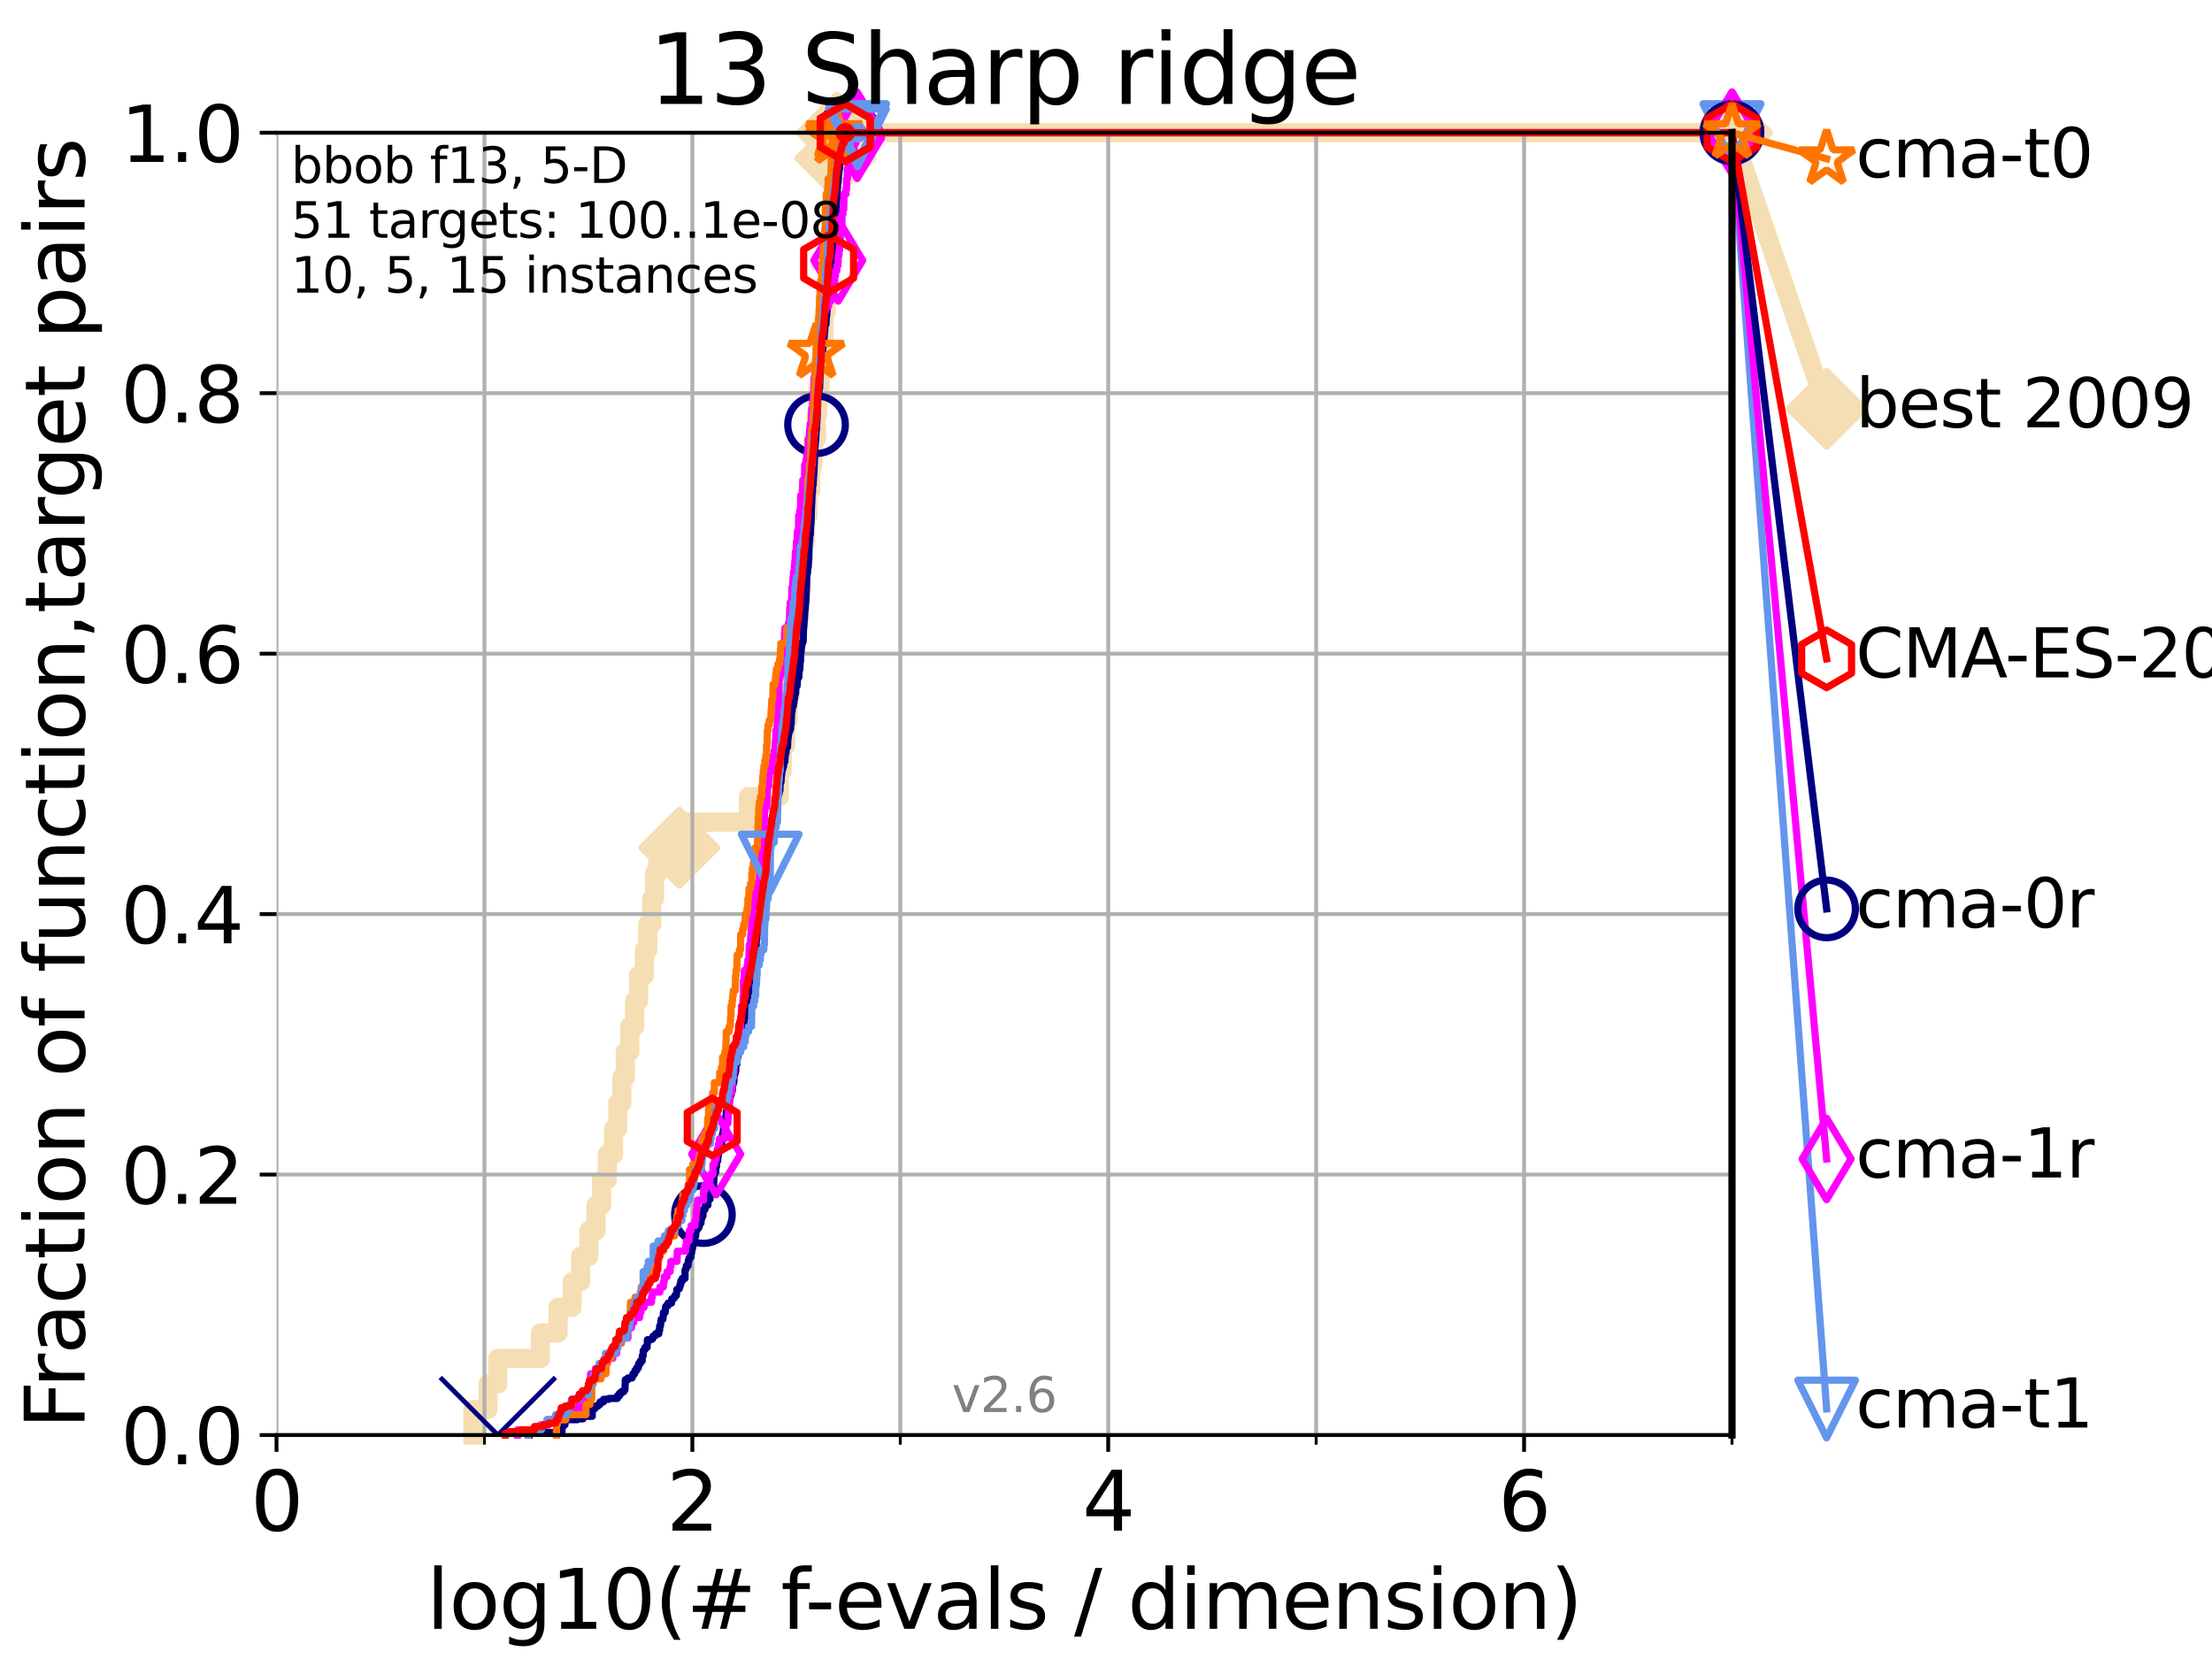 <?xml version="1.0" encoding="utf-8" standalone="no"?>
<!DOCTYPE svg PUBLIC "-//W3C//DTD SVG 1.1//EN"
  "http://www.w3.org/Graphics/SVG/1.1/DTD/svg11.dtd">
<svg xmlns:xlink="http://www.w3.org/1999/xlink" width="460.8pt" height="345.6pt" viewBox="0 0 460.8 345.6" xmlns="http://www.w3.org/2000/svg" version="1.1">
 <defs>
  <style type="text/css">*{stroke-linejoin: round; stroke-linecap: butt}</style>
 </defs>
 <g id="figure_1">
  <g id="patch_1">
   <path d="M 0 345.6 
L 460.8 345.6 
L 460.8 0 
L 0 0 
z
" style="fill: #ffffff"/>
  </g>
  <g id="axes_1">
   <g id="patch_2">
    <path d="M 57.6 298.944 
L 360.806 298.944 
L 360.806 27.648 
L 57.6 27.648 
z
" style="fill: #ffffff"/>
   </g>
   <g id="line2d_1">
    <path d="M 98.51 298.944 
L 98.51 293.624 
L 101.653 293.624 
L 101.653 288.305 
L 103.707 288.305 
L 103.707 282.985 
L 112.589 282.985 
L 112.589 277.666 
L 116.253 277.666 
L 116.253 272.346 
L 119.177 272.346 
L 119.177 267.027 
L 120.944 267.027 
L 120.944 261.707 
L 122.678 261.707 
L 122.678 256.388 
L 124.156 256.388 
L 124.156 251.068 
L 125.322 251.068 
L 125.322 245.749 
L 126.517 245.749 
L 126.517 240.429 
L 127.822 240.429 
L 127.822 235.11 
L 128.701 235.11 
L 128.701 229.79 
L 129.541 229.79 
L 129.541 224.471 
L 130.266 224.471 
L 130.266 219.151 
L 131.191 219.151 
L 131.191 213.832 
L 132.216 213.832 
L 132.216 208.512 
L 133.052 208.512 
L 133.052 203.192 
L 134.241 203.192 
L 134.241 197.873 
L 134.932 197.873 
L 134.932 192.553 
L 135.776 192.553 
L 135.776 187.234 
L 136.357 187.234 
L 136.357 181.914 
L 137.031 181.914 
L 137.031 176.595 
L 141.524 176.595 
L 141.524 171.275 
L 155.904 171.275 
L 155.904 165.956 
L 162.349 165.956 
L 162.349 160.636 
L 162.957 160.636 
L 162.957 155.317 
L 163.666 155.317 
L 163.666 149.997 
L 164.168 149.997 
L 164.168 144.678 
L 164.683 144.678 
L 164.683 139.358 
L 165.183 139.358 
L 165.183 134.039 
L 165.695 134.039 
L 165.695 128.719 
L 166.252 128.719 
L 166.252 123.4 
L 166.758 123.4 
L 166.758 118.08 
L 167.229 118.08 
L 167.229 112.76 
L 167.818 112.76 
L 167.818 107.441 
L 168.316 107.441 
L 168.316 102.121 
L 168.903 102.121 
L 168.903 96.802 
L 169.364 96.802 
L 169.364 91.482 
L 170.044 91.482 
L 170.044 86.163 
L 170.374 86.163 
L 170.374 80.843 
L 170.828 80.843 
L 170.828 75.524 
L 171.191 75.524 
L 171.191 70.204 
L 171.678 70.204 
L 171.678 64.885 
L 172.119 64.885 
L 172.119 59.565 
L 172.566 59.565 
L 172.566 54.246 
L 172.815 54.246 
L 172.815 48.926 
L 173.101 48.926 
L 173.101 43.607 
L 173.51 43.607 
L 173.51 38.287 
L 174.011 38.287 
L 174.011 32.968 
L 174.325 32.968 
L 174.325 27.648 
L 360.806 27.648 
" style="fill: none; stroke: #f5deb3; stroke-width: 4; stroke-linecap: square"/>
   </g>
   <g id="line2d_2">
    <defs>
     <path id="ma8d08bbfa1" d="M -0 7.778 
L 7.778 0 
L 0 -7.778 
L -7.778 -0 
z
" style="stroke: #f5deb3; stroke-width: 1.5; stroke-linejoin: miter"/>
    </defs>
    <g>
     <use xlink:href="#ma8d08bbfa1" x="141.524" y="176.595" style="fill: #f5deb3; stroke: #f5deb3; stroke-width: 1.5; stroke-linejoin: miter"/>
     <use xlink:href="#ma8d08bbfa1" x="174.011" y="32.968" style="fill: #f5deb3; stroke: #f5deb3; stroke-width: 1.5; stroke-linejoin: miter"/>
     <use xlink:href="#ma8d08bbfa1" x="174.325" y="27.648" style="fill: #f5deb3; stroke: #f5deb3; stroke-width: 1.5; stroke-linejoin: miter"/>
     <use xlink:href="#ma8d08bbfa1" x="174.325" y="27.648" style="fill: #f5deb3; stroke: #f5deb3; stroke-width: 1.5; stroke-linejoin: miter"/>
     <use xlink:href="#ma8d08bbfa1" x="360.806" y="27.648" style="fill: #f5deb3; stroke: #f5deb3; stroke-width: 1.5; stroke-linejoin: miter"/>
    </g>
   </g>
   <g id="line2d_3">
    <path style="fill: none; stroke: #f5deb3; stroke-width: 4; stroke-linecap: square"/>
    <g/>
   </g>
   <g id="line2d_4">
    <path d="M 360.806 27.648 
L 380.515 85.163 
" style="fill: none; stroke: #f5deb3; stroke-width: 4; stroke-linecap: square"/>
    <g>
     <use xlink:href="#ma8d08bbfa1" x="360.806" y="27.648" style="fill: #f5deb3; stroke: #f5deb3; stroke-width: 1.5; stroke-linejoin: miter"/>
     <use xlink:href="#ma8d08bbfa1" x="380.515" y="85.163" style="fill: #f5deb3; stroke: #f5deb3; stroke-width: 1.5; stroke-linejoin: miter"/>
    </g>
   </g>
   <g id="matplotlib.axis_1">
    <g id="xtick_1">
     <g id="line2d_5">
      <path d="M 57.6 298.944 
L 57.6 27.648 
" clip-path="url(#p05eac754bc)" style="fill: none; stroke: #b0b0b0; stroke-width: 0.8; stroke-linecap: square"/>
     </g>
     <g id="line2d_6">
      <defs>
       <path id="mbf15045e18" d="M 0 0 
L 0 3.5 
" style="stroke: #000000; stroke-width: 0.8"/>
      </defs>
      <g>
       <use xlink:href="#mbf15045e18" x="57.6" y="298.944" style="stroke: #000000; stroke-width: 0.8"/>
      </g>
     </g>
     <g id="text_1">
      <!-- 0 -->
      <g transform="translate(52.192 318.861)scale(0.17 -0.17)">
       <defs>
        <path id="DejaVuSans-30" d="M 2034 4250 
Q 1547 4250 1301 3770 
Q 1056 3291 1056 2328 
Q 1056 1369 1301 889 
Q 1547 409 2034 409 
Q 2525 409 2770 889 
Q 3016 1369 3016 2328 
Q 3016 3291 2770 3770 
Q 2525 4250 2034 4250 
z
M 2034 4750 
Q 2819 4750 3233 4129 
Q 3647 3509 3647 2328 
Q 3647 1150 3233 529 
Q 2819 -91 2034 -91 
Q 1250 -91 836 529 
Q 422 1150 422 2328 
Q 422 3509 836 4129 
Q 1250 4750 2034 4750 
z
" transform="scale(0.016)"/>
       </defs>
       <use xlink:href="#DejaVuSans-30"/>
      </g>
     </g>
    </g>
    <g id="xtick_2">
     <g id="line2d_7">
      <path d="M 144.23 298.944 
L 144.23 27.648 
" clip-path="url(#p05eac754bc)" style="fill: none; stroke: #b0b0b0; stroke-width: 0.8; stroke-linecap: square"/>
     </g>
     <g id="line2d_8">
      <g>
       <use xlink:href="#mbf15045e18" x="144.23" y="298.944" style="stroke: #000000; stroke-width: 0.8"/>
      </g>
     </g>
     <g id="text_2">
      <!-- 2 -->
      <g transform="translate(138.822 318.861)scale(0.17 -0.17)">
       <defs>
        <path id="DejaVuSans-32" d="M 1228 531 
L 3431 531 
L 3431 0 
L 469 0 
L 469 531 
Q 828 903 1448 1529 
Q 2069 2156 2228 2338 
Q 2531 2678 2651 2914 
Q 2772 3150 2772 3378 
Q 2772 3750 2511 3984 
Q 2250 4219 1831 4219 
Q 1534 4219 1204 4116 
Q 875 4013 500 3803 
L 500 4441 
Q 881 4594 1212 4672 
Q 1544 4750 1819 4750 
Q 2544 4750 2975 4387 
Q 3406 4025 3406 3419 
Q 3406 3131 3298 2873 
Q 3191 2616 2906 2266 
Q 2828 2175 2409 1742 
Q 1991 1309 1228 531 
z
" transform="scale(0.016)"/>
       </defs>
       <use xlink:href="#DejaVuSans-32"/>
      </g>
     </g>
    </g>
    <g id="xtick_3">
     <g id="line2d_9">
      <path d="M 230.861 298.944 
L 230.861 27.648 
" clip-path="url(#p05eac754bc)" style="fill: none; stroke: #b0b0b0; stroke-width: 0.8; stroke-linecap: square"/>
     </g>
     <g id="line2d_10">
      <g>
       <use xlink:href="#mbf15045e18" x="230.861" y="298.944" style="stroke: #000000; stroke-width: 0.8"/>
      </g>
     </g>
     <g id="text_3">
      <!-- 4 -->
      <g transform="translate(225.453 318.861)scale(0.17 -0.17)">
       <defs>
        <path id="DejaVuSans-34" d="M 2419 4116 
L 825 1625 
L 2419 1625 
L 2419 4116 
z
M 2253 4666 
L 3047 4666 
L 3047 1625 
L 3713 1625 
L 3713 1100 
L 3047 1100 
L 3047 0 
L 2419 0 
L 2419 1100 
L 313 1100 
L 313 1709 
L 2253 4666 
z
" transform="scale(0.016)"/>
       </defs>
       <use xlink:href="#DejaVuSans-34"/>
      </g>
     </g>
    </g>
    <g id="xtick_4">
     <g id="line2d_11">
      <path d="M 317.491 298.944 
L 317.491 27.648 
" clip-path="url(#p05eac754bc)" style="fill: none; stroke: #b0b0b0; stroke-width: 0.8; stroke-linecap: square"/>
     </g>
     <g id="line2d_12">
      <g>
       <use xlink:href="#mbf15045e18" x="317.491" y="298.944" style="stroke: #000000; stroke-width: 0.8"/>
      </g>
     </g>
     <g id="text_4">
      <!-- 6 -->
      <g transform="translate(312.083 318.861)scale(0.17 -0.17)">
       <defs>
        <path id="DejaVuSans-36" d="M 2113 2584 
Q 1688 2584 1439 2293 
Q 1191 2003 1191 1497 
Q 1191 994 1439 701 
Q 1688 409 2113 409 
Q 2538 409 2786 701 
Q 3034 994 3034 1497 
Q 3034 2003 2786 2293 
Q 2538 2584 2113 2584 
z
M 3366 4563 
L 3366 3988 
Q 3128 4100 2886 4159 
Q 2644 4219 2406 4219 
Q 1781 4219 1451 3797 
Q 1122 3375 1075 2522 
Q 1259 2794 1537 2939 
Q 1816 3084 2150 3084 
Q 2853 3084 3261 2657 
Q 3669 2231 3669 1497 
Q 3669 778 3244 343 
Q 2819 -91 2113 -91 
Q 1303 -91 875 529 
Q 447 1150 447 2328 
Q 447 3434 972 4092 
Q 1497 4750 2381 4750 
Q 2619 4750 2861 4703 
Q 3103 4656 3366 4563 
z
" transform="scale(0.016)"/>
       </defs>
       <use xlink:href="#DejaVuSans-36"/>
      </g>
     </g>
    </g>
    <g id="xtick_5">
     <g id="line2d_13">
      <path d="M 100.915 298.944 
L 100.915 27.648 
" clip-path="url(#p05eac754bc)" style="fill: none; stroke: #b0b0b0; stroke-width: 0.8; stroke-linecap: square"/>
     </g>
     <g id="line2d_14">
      <defs>
       <path id="mb549a0e17d" d="M 0 0 
L 0 2 
" style="stroke: #000000; stroke-width: 0.6"/>
      </defs>
      <g>
       <use xlink:href="#mb549a0e17d" x="100.915" y="298.944" style="stroke: #000000; stroke-width: 0.6"/>
      </g>
     </g>
    </g>
    <g id="xtick_6">
     <g id="line2d_15">
      <path d="M 187.546 298.944 
L 187.546 27.648 
" clip-path="url(#p05eac754bc)" style="fill: none; stroke: #b0b0b0; stroke-width: 0.8; stroke-linecap: square"/>
     </g>
     <g id="line2d_16">
      <g>
       <use xlink:href="#mb549a0e17d" x="187.546" y="298.944" style="stroke: #000000; stroke-width: 0.6"/>
      </g>
     </g>
    </g>
    <g id="xtick_7">
     <g id="line2d_17">
      <path d="M 274.176 298.944 
L 274.176 27.648 
" clip-path="url(#p05eac754bc)" style="fill: none; stroke: #b0b0b0; stroke-width: 0.8; stroke-linecap: square"/>
     </g>
     <g id="line2d_18">
      <g>
       <use xlink:href="#mb549a0e17d" x="274.176" y="298.944" style="stroke: #000000; stroke-width: 0.6"/>
      </g>
     </g>
    </g>
    <g id="xtick_8">
     <g id="line2d_19">
      <path d="M 360.806 298.944 
L 360.806 27.648 
" clip-path="url(#p05eac754bc)" style="fill: none; stroke: #b0b0b0; stroke-width: 0.8; stroke-linecap: square"/>
     </g>
     <g id="line2d_20">
      <g>
       <use xlink:href="#mb549a0e17d" x="360.806" y="298.944" style="stroke: #000000; stroke-width: 0.6"/>
      </g>
     </g>
    </g>
    <g id="text_5">
     <!-- log10(# f-evals / dimension) -->
     <g transform="translate(88.823 339.314)scale(0.17 -0.17)">
      <defs>
       <path id="DejaVuSans-6c" d="M 603 4863 
L 1178 4863 
L 1178 0 
L 603 0 
L 603 4863 
z
" transform="scale(0.016)"/>
       <path id="DejaVuSans-6f" d="M 1959 3097 
Q 1497 3097 1228 2736 
Q 959 2375 959 1747 
Q 959 1119 1226 758 
Q 1494 397 1959 397 
Q 2419 397 2687 759 
Q 2956 1122 2956 1747 
Q 2956 2369 2687 2733 
Q 2419 3097 1959 3097 
z
M 1959 3584 
Q 2709 3584 3137 3096 
Q 3566 2609 3566 1747 
Q 3566 888 3137 398 
Q 2709 -91 1959 -91 
Q 1206 -91 779 398 
Q 353 888 353 1747 
Q 353 2609 779 3096 
Q 1206 3584 1959 3584 
z
" transform="scale(0.016)"/>
       <path id="DejaVuSans-67" d="M 2906 1791 
Q 2906 2416 2648 2759 
Q 2391 3103 1925 3103 
Q 1463 3103 1205 2759 
Q 947 2416 947 1791 
Q 947 1169 1205 825 
Q 1463 481 1925 481 
Q 2391 481 2648 825 
Q 2906 1169 2906 1791 
z
M 3481 434 
Q 3481 -459 3084 -895 
Q 2688 -1331 1869 -1331 
Q 1566 -1331 1297 -1286 
Q 1028 -1241 775 -1147 
L 775 -588 
Q 1028 -725 1275 -790 
Q 1522 -856 1778 -856 
Q 2344 -856 2625 -561 
Q 2906 -266 2906 331 
L 2906 616 
Q 2728 306 2450 153 
Q 2172 0 1784 0 
Q 1141 0 747 490 
Q 353 981 353 1791 
Q 353 2603 747 3093 
Q 1141 3584 1784 3584 
Q 2172 3584 2450 3431 
Q 2728 3278 2906 2969 
L 2906 3500 
L 3481 3500 
L 3481 434 
z
" transform="scale(0.016)"/>
       <path id="DejaVuSans-31" d="M 794 531 
L 1825 531 
L 1825 4091 
L 703 3866 
L 703 4441 
L 1819 4666 
L 2450 4666 
L 2450 531 
L 3481 531 
L 3481 0 
L 794 0 
L 794 531 
z
" transform="scale(0.016)"/>
       <path id="DejaVuSans-28" d="M 1984 4856 
Q 1566 4138 1362 3434 
Q 1159 2731 1159 2009 
Q 1159 1288 1364 580 
Q 1569 -128 1984 -844 
L 1484 -844 
Q 1016 -109 783 600 
Q 550 1309 550 2009 
Q 550 2706 781 3412 
Q 1013 4119 1484 4856 
L 1984 4856 
z
" transform="scale(0.016)"/>
       <path id="DejaVuSans-23" d="M 3272 2816 
L 2363 2816 
L 2100 1772 
L 3016 1772 
L 3272 2816 
z
M 2803 4594 
L 2478 3297 
L 3391 3297 
L 3719 4594 
L 4219 4594 
L 3897 3297 
L 4872 3297 
L 4872 2816 
L 3775 2816 
L 3519 1772 
L 4513 1772 
L 4513 1294 
L 3397 1294 
L 3072 0 
L 2572 0 
L 2894 1294 
L 1978 1294 
L 1656 0 
L 1153 0 
L 1478 1294 
L 494 1294 
L 494 1772 
L 1594 1772 
L 1856 2816 
L 850 2816 
L 850 3297 
L 1978 3297 
L 2297 4594 
L 2803 4594 
z
" transform="scale(0.016)"/>
       <path id="DejaVuSans-20" transform="scale(0.016)"/>
       <path id="DejaVuSans-66" d="M 2375 4863 
L 2375 4384 
L 1825 4384 
Q 1516 4384 1395 4259 
Q 1275 4134 1275 3809 
L 1275 3500 
L 2222 3500 
L 2222 3053 
L 1275 3053 
L 1275 0 
L 697 0 
L 697 3053 
L 147 3053 
L 147 3500 
L 697 3500 
L 697 3744 
Q 697 4328 969 4595 
Q 1241 4863 1831 4863 
L 2375 4863 
z
" transform="scale(0.016)"/>
       <path id="DejaVuSans-2d" d="M 313 2009 
L 1997 2009 
L 1997 1497 
L 313 1497 
L 313 2009 
z
" transform="scale(0.016)"/>
       <path id="DejaVuSans-65" d="M 3597 1894 
L 3597 1613 
L 953 1613 
Q 991 1019 1311 708 
Q 1631 397 2203 397 
Q 2534 397 2845 478 
Q 3156 559 3463 722 
L 3463 178 
Q 3153 47 2828 -22 
Q 2503 -91 2169 -91 
Q 1331 -91 842 396 
Q 353 884 353 1716 
Q 353 2575 817 3079 
Q 1281 3584 2069 3584 
Q 2775 3584 3186 3129 
Q 3597 2675 3597 1894 
z
M 3022 2063 
Q 3016 2534 2758 2815 
Q 2500 3097 2075 3097 
Q 1594 3097 1305 2825 
Q 1016 2553 972 2059 
L 3022 2063 
z
" transform="scale(0.016)"/>
       <path id="DejaVuSans-76" d="M 191 3500 
L 800 3500 
L 1894 563 
L 2988 3500 
L 3597 3500 
L 2284 0 
L 1503 0 
L 191 3500 
z
" transform="scale(0.016)"/>
       <path id="DejaVuSans-61" d="M 2194 1759 
Q 1497 1759 1228 1600 
Q 959 1441 959 1056 
Q 959 750 1161 570 
Q 1363 391 1709 391 
Q 2188 391 2477 730 
Q 2766 1069 2766 1631 
L 2766 1759 
L 2194 1759 
z
M 3341 1997 
L 3341 0 
L 2766 0 
L 2766 531 
Q 2569 213 2275 61 
Q 1981 -91 1556 -91 
Q 1019 -91 701 211 
Q 384 513 384 1019 
Q 384 1609 779 1909 
Q 1175 2209 1959 2209 
L 2766 2209 
L 2766 2266 
Q 2766 2663 2505 2880 
Q 2244 3097 1772 3097 
Q 1472 3097 1187 3025 
Q 903 2953 641 2809 
L 641 3341 
Q 956 3463 1253 3523 
Q 1550 3584 1831 3584 
Q 2591 3584 2966 3190 
Q 3341 2797 3341 1997 
z
" transform="scale(0.016)"/>
       <path id="DejaVuSans-73" d="M 2834 3397 
L 2834 2853 
Q 2591 2978 2328 3040 
Q 2066 3103 1784 3103 
Q 1356 3103 1142 2972 
Q 928 2841 928 2578 
Q 928 2378 1081 2264 
Q 1234 2150 1697 2047 
L 1894 2003 
Q 2506 1872 2764 1633 
Q 3022 1394 3022 966 
Q 3022 478 2636 193 
Q 2250 -91 1575 -91 
Q 1294 -91 989 -36 
Q 684 19 347 128 
L 347 722 
Q 666 556 975 473 
Q 1284 391 1588 391 
Q 1994 391 2212 530 
Q 2431 669 2431 922 
Q 2431 1156 2273 1281 
Q 2116 1406 1581 1522 
L 1381 1569 
Q 847 1681 609 1914 
Q 372 2147 372 2553 
Q 372 3047 722 3315 
Q 1072 3584 1716 3584 
Q 2034 3584 2315 3537 
Q 2597 3491 2834 3397 
z
" transform="scale(0.016)"/>
       <path id="DejaVuSans-2f" d="M 1625 4666 
L 2156 4666 
L 531 -594 
L 0 -594 
L 1625 4666 
z
" transform="scale(0.016)"/>
       <path id="DejaVuSans-64" d="M 2906 2969 
L 2906 4863 
L 3481 4863 
L 3481 0 
L 2906 0 
L 2906 525 
Q 2725 213 2448 61 
Q 2172 -91 1784 -91 
Q 1150 -91 751 415 
Q 353 922 353 1747 
Q 353 2572 751 3078 
Q 1150 3584 1784 3584 
Q 2172 3584 2448 3432 
Q 2725 3281 2906 2969 
z
M 947 1747 
Q 947 1113 1208 752 
Q 1469 391 1925 391 
Q 2381 391 2643 752 
Q 2906 1113 2906 1747 
Q 2906 2381 2643 2742 
Q 2381 3103 1925 3103 
Q 1469 3103 1208 2742 
Q 947 2381 947 1747 
z
" transform="scale(0.016)"/>
       <path id="DejaVuSans-69" d="M 603 3500 
L 1178 3500 
L 1178 0 
L 603 0 
L 603 3500 
z
M 603 4863 
L 1178 4863 
L 1178 4134 
L 603 4134 
L 603 4863 
z
" transform="scale(0.016)"/>
       <path id="DejaVuSans-6d" d="M 3328 2828 
Q 3544 3216 3844 3400 
Q 4144 3584 4550 3584 
Q 5097 3584 5394 3201 
Q 5691 2819 5691 2113 
L 5691 0 
L 5113 0 
L 5113 2094 
Q 5113 2597 4934 2840 
Q 4756 3084 4391 3084 
Q 3944 3084 3684 2787 
Q 3425 2491 3425 1978 
L 3425 0 
L 2847 0 
L 2847 2094 
Q 2847 2600 2669 2842 
Q 2491 3084 2119 3084 
Q 1678 3084 1418 2786 
Q 1159 2488 1159 1978 
L 1159 0 
L 581 0 
L 581 3500 
L 1159 3500 
L 1159 2956 
Q 1356 3278 1631 3431 
Q 1906 3584 2284 3584 
Q 2666 3584 2933 3390 
Q 3200 3197 3328 2828 
z
" transform="scale(0.016)"/>
       <path id="DejaVuSans-6e" d="M 3513 2113 
L 3513 0 
L 2938 0 
L 2938 2094 
Q 2938 2591 2744 2837 
Q 2550 3084 2163 3084 
Q 1697 3084 1428 2787 
Q 1159 2491 1159 1978 
L 1159 0 
L 581 0 
L 581 3500 
L 1159 3500 
L 1159 2956 
Q 1366 3272 1645 3428 
Q 1925 3584 2291 3584 
Q 2894 3584 3203 3211 
Q 3513 2838 3513 2113 
z
" transform="scale(0.016)"/>
       <path id="DejaVuSans-29" d="M 513 4856 
L 1013 4856 
Q 1481 4119 1714 3412 
Q 1947 2706 1947 2009 
Q 1947 1309 1714 600 
Q 1481 -109 1013 -844 
L 513 -844 
Q 928 -128 1133 580 
Q 1338 1288 1338 2009 
Q 1338 2731 1133 3434 
Q 928 4138 513 4856 
z
" transform="scale(0.016)"/>
      </defs>
      <use xlink:href="#DejaVuSans-6c"/>
      <use xlink:href="#DejaVuSans-6f" x="27.783"/>
      <use xlink:href="#DejaVuSans-67" x="88.965"/>
      <use xlink:href="#DejaVuSans-31" x="152.441"/>
      <use xlink:href="#DejaVuSans-30" x="216.064"/>
      <use xlink:href="#DejaVuSans-28" x="279.688"/>
      <use xlink:href="#DejaVuSans-23" x="318.701"/>
      <use xlink:href="#DejaVuSans-20" x="402.49"/>
      <use xlink:href="#DejaVuSans-66" x="434.277"/>
      <use xlink:href="#DejaVuSans-2d" x="463.982"/>
      <use xlink:href="#DejaVuSans-65" x="500.066"/>
      <use xlink:href="#DejaVuSans-76" x="561.59"/>
      <use xlink:href="#DejaVuSans-61" x="620.77"/>
      <use xlink:href="#DejaVuSans-6c" x="682.049"/>
      <use xlink:href="#DejaVuSans-73" x="709.832"/>
      <use xlink:href="#DejaVuSans-20" x="761.932"/>
      <use xlink:href="#DejaVuSans-2f" x="793.719"/>
      <use xlink:href="#DejaVuSans-20" x="827.41"/>
      <use xlink:href="#DejaVuSans-64" x="859.197"/>
      <use xlink:href="#DejaVuSans-69" x="922.674"/>
      <use xlink:href="#DejaVuSans-6d" x="950.457"/>
      <use xlink:href="#DejaVuSans-65" x="1047.869"/>
      <use xlink:href="#DejaVuSans-6e" x="1109.393"/>
      <use xlink:href="#DejaVuSans-73" x="1172.771"/>
      <use xlink:href="#DejaVuSans-69" x="1224.871"/>
      <use xlink:href="#DejaVuSans-6f" x="1252.654"/>
      <use xlink:href="#DejaVuSans-6e" x="1313.836"/>
      <use xlink:href="#DejaVuSans-29" x="1377.215"/>
     </g>
    </g>
   </g>
   <g id="matplotlib.axis_2">
    <g id="ytick_1">
     <g id="line2d_21">
      <path d="M 57.6 298.944 
L 360.806 298.944 
" clip-path="url(#p05eac754bc)" style="fill: none; stroke: #b0b0b0; stroke-width: 0.8; stroke-linecap: square"/>
     </g>
     <g id="line2d_22">
      <defs>
       <path id="mdad0fc51ac" d="M 0 0 
L -3.5 0 
" style="stroke: #000000; stroke-width: 0.8"/>
      </defs>
      <g>
       <use xlink:href="#mdad0fc51ac" x="57.6" y="298.944" style="stroke: #000000; stroke-width: 0.8"/>
      </g>
     </g>
     <g id="text_6">
      <!-- 0.0 -->
      <g transform="translate(25.155 305.023)scale(0.16 -0.16)">
       <defs>
        <path id="DejaVuSans-2e" d="M 684 794 
L 1344 794 
L 1344 0 
L 684 0 
L 684 794 
z
" transform="scale(0.016)"/>
       </defs>
       <use xlink:href="#DejaVuSans-30"/>
       <use xlink:href="#DejaVuSans-2e" x="63.623"/>
       <use xlink:href="#DejaVuSans-30" x="95.41"/>
      </g>
     </g>
    </g>
    <g id="ytick_2">
     <g id="line2d_23">
      <path d="M 57.6 244.685 
L 360.806 244.685 
" clip-path="url(#p05eac754bc)" style="fill: none; stroke: #b0b0b0; stroke-width: 0.8; stroke-linecap: square"/>
     </g>
     <g id="line2d_24">
      <g>
       <use xlink:href="#mdad0fc51ac" x="57.6" y="244.685" style="stroke: #000000; stroke-width: 0.8"/>
      </g>
     </g>
     <g id="text_7">
      <!-- 0.2 -->
      <g transform="translate(25.155 250.764)scale(0.16 -0.16)">
       <use xlink:href="#DejaVuSans-30"/>
       <use xlink:href="#DejaVuSans-2e" x="63.623"/>
       <use xlink:href="#DejaVuSans-32" x="95.41"/>
      </g>
     </g>
    </g>
    <g id="ytick_3">
     <g id="line2d_25">
      <path d="M 57.6 190.426 
L 360.806 190.426 
" clip-path="url(#p05eac754bc)" style="fill: none; stroke: #b0b0b0; stroke-width: 0.8; stroke-linecap: square"/>
     </g>
     <g id="line2d_26">
      <g>
       <use xlink:href="#mdad0fc51ac" x="57.6" y="190.426" style="stroke: #000000; stroke-width: 0.8"/>
      </g>
     </g>
     <g id="text_8">
      <!-- 0.4 -->
      <g transform="translate(25.155 196.504)scale(0.16 -0.16)">
       <use xlink:href="#DejaVuSans-30"/>
       <use xlink:href="#DejaVuSans-2e" x="63.623"/>
       <use xlink:href="#DejaVuSans-34" x="95.41"/>
      </g>
     </g>
    </g>
    <g id="ytick_4">
     <g id="line2d_27">
      <path d="M 57.6 136.166 
L 360.806 136.166 
" clip-path="url(#p05eac754bc)" style="fill: none; stroke: #b0b0b0; stroke-width: 0.8; stroke-linecap: square"/>
     </g>
     <g id="line2d_28">
      <g>
       <use xlink:href="#mdad0fc51ac" x="57.6" y="136.166" style="stroke: #000000; stroke-width: 0.8"/>
      </g>
     </g>
     <g id="text_9">
      <!-- 0.6 -->
      <g transform="translate(25.155 142.245)scale(0.16 -0.16)">
       <use xlink:href="#DejaVuSans-30"/>
       <use xlink:href="#DejaVuSans-2e" x="63.623"/>
       <use xlink:href="#DejaVuSans-36" x="95.41"/>
      </g>
     </g>
    </g>
    <g id="ytick_5">
     <g id="line2d_29">
      <path d="M 57.6 81.907 
L 360.806 81.907 
" clip-path="url(#p05eac754bc)" style="fill: none; stroke: #b0b0b0; stroke-width: 0.8; stroke-linecap: square"/>
     </g>
     <g id="line2d_30">
      <g>
       <use xlink:href="#mdad0fc51ac" x="57.6" y="81.907" style="stroke: #000000; stroke-width: 0.8"/>
      </g>
     </g>
     <g id="text_10">
      <!-- 0.8 -->
      <g transform="translate(25.155 87.986)scale(0.16 -0.16)">
       <defs>
        <path id="DejaVuSans-38" d="M 2034 2216 
Q 1584 2216 1326 1975 
Q 1069 1734 1069 1313 
Q 1069 891 1326 650 
Q 1584 409 2034 409 
Q 2484 409 2743 651 
Q 3003 894 3003 1313 
Q 3003 1734 2745 1975 
Q 2488 2216 2034 2216 
z
M 1403 2484 
Q 997 2584 770 2862 
Q 544 3141 544 3541 
Q 544 4100 942 4425 
Q 1341 4750 2034 4750 
Q 2731 4750 3128 4425 
Q 3525 4100 3525 3541 
Q 3525 3141 3298 2862 
Q 3072 2584 2669 2484 
Q 3125 2378 3379 2068 
Q 3634 1759 3634 1313 
Q 3634 634 3220 271 
Q 2806 -91 2034 -91 
Q 1263 -91 848 271 
Q 434 634 434 1313 
Q 434 1759 690 2068 
Q 947 2378 1403 2484 
z
M 1172 3481 
Q 1172 3119 1398 2916 
Q 1625 2713 2034 2713 
Q 2441 2713 2670 2916 
Q 2900 3119 2900 3481 
Q 2900 3844 2670 4047 
Q 2441 4250 2034 4250 
Q 1625 4250 1398 4047 
Q 1172 3844 1172 3481 
z
" transform="scale(0.016)"/>
       </defs>
       <use xlink:href="#DejaVuSans-30"/>
       <use xlink:href="#DejaVuSans-2e" x="63.623"/>
       <use xlink:href="#DejaVuSans-38" x="95.41"/>
      </g>
     </g>
    </g>
    <g id="ytick_6">
     <g id="line2d_31">
      <path d="M 57.6 27.648 
L 360.806 27.648 
" clip-path="url(#p05eac754bc)" style="fill: none; stroke: #b0b0b0; stroke-width: 0.8; stroke-linecap: square"/>
     </g>
     <g id="line2d_32">
      <g>
       <use xlink:href="#mdad0fc51ac" x="57.6" y="27.648" style="stroke: #000000; stroke-width: 0.8"/>
      </g>
     </g>
     <g id="text_11">
      <!-- 1.0 -->
      <g transform="translate(25.155 33.727)scale(0.16 -0.16)">
       <use xlink:href="#DejaVuSans-31"/>
       <use xlink:href="#DejaVuSans-2e" x="63.623"/>
       <use xlink:href="#DejaVuSans-30" x="95.41"/>
      </g>
     </g>
    </g>
    <g id="text_12">
     <!-- Fraction of function,target pairs -->
     <g transform="translate(17.62 297.681)rotate(-90)scale(0.17 -0.17)">
      <defs>
       <path id="DejaVuSans-46" d="M 628 4666 
L 3309 4666 
L 3309 4134 
L 1259 4134 
L 1259 2759 
L 3109 2759 
L 3109 2228 
L 1259 2228 
L 1259 0 
L 628 0 
L 628 4666 
z
" transform="scale(0.016)"/>
       <path id="DejaVuSans-72" d="M 2631 2963 
Q 2534 3019 2420 3045 
Q 2306 3072 2169 3072 
Q 1681 3072 1420 2755 
Q 1159 2438 1159 1844 
L 1159 0 
L 581 0 
L 581 3500 
L 1159 3500 
L 1159 2956 
Q 1341 3275 1631 3429 
Q 1922 3584 2338 3584 
Q 2397 3584 2469 3576 
Q 2541 3569 2628 3553 
L 2631 2963 
z
" transform="scale(0.016)"/>
       <path id="DejaVuSans-63" d="M 3122 3366 
L 3122 2828 
Q 2878 2963 2633 3030 
Q 2388 3097 2138 3097 
Q 1578 3097 1268 2742 
Q 959 2388 959 1747 
Q 959 1106 1268 751 
Q 1578 397 2138 397 
Q 2388 397 2633 464 
Q 2878 531 3122 666 
L 3122 134 
Q 2881 22 2623 -34 
Q 2366 -91 2075 -91 
Q 1284 -91 818 406 
Q 353 903 353 1747 
Q 353 2603 823 3093 
Q 1294 3584 2113 3584 
Q 2378 3584 2631 3529 
Q 2884 3475 3122 3366 
z
" transform="scale(0.016)"/>
       <path id="DejaVuSans-74" d="M 1172 4494 
L 1172 3500 
L 2356 3500 
L 2356 3053 
L 1172 3053 
L 1172 1153 
Q 1172 725 1289 603 
Q 1406 481 1766 481 
L 2356 481 
L 2356 0 
L 1766 0 
Q 1100 0 847 248 
Q 594 497 594 1153 
L 594 3053 
L 172 3053 
L 172 3500 
L 594 3500 
L 594 4494 
L 1172 4494 
z
" transform="scale(0.016)"/>
       <path id="DejaVuSans-75" d="M 544 1381 
L 544 3500 
L 1119 3500 
L 1119 1403 
Q 1119 906 1312 657 
Q 1506 409 1894 409 
Q 2359 409 2629 706 
Q 2900 1003 2900 1516 
L 2900 3500 
L 3475 3500 
L 3475 0 
L 2900 0 
L 2900 538 
Q 2691 219 2414 64 
Q 2138 -91 1772 -91 
Q 1169 -91 856 284 
Q 544 659 544 1381 
z
M 1991 3584 
L 1991 3584 
z
" transform="scale(0.016)"/>
       <path id="DejaVuSans-2c" d="M 750 794 
L 1409 794 
L 1409 256 
L 897 -744 
L 494 -744 
L 750 256 
L 750 794 
z
" transform="scale(0.016)"/>
       <path id="DejaVuSans-70" d="M 1159 525 
L 1159 -1331 
L 581 -1331 
L 581 3500 
L 1159 3500 
L 1159 2969 
Q 1341 3281 1617 3432 
Q 1894 3584 2278 3584 
Q 2916 3584 3314 3078 
Q 3713 2572 3713 1747 
Q 3713 922 3314 415 
Q 2916 -91 2278 -91 
Q 1894 -91 1617 61 
Q 1341 213 1159 525 
z
M 3116 1747 
Q 3116 2381 2855 2742 
Q 2594 3103 2138 3103 
Q 1681 3103 1420 2742 
Q 1159 2381 1159 1747 
Q 1159 1113 1420 752 
Q 1681 391 2138 391 
Q 2594 391 2855 752 
Q 3116 1113 3116 1747 
z
" transform="scale(0.016)"/>
      </defs>
      <use xlink:href="#DejaVuSans-46"/>
      <use xlink:href="#DejaVuSans-72" x="50.27"/>
      <use xlink:href="#DejaVuSans-61" x="91.383"/>
      <use xlink:href="#DejaVuSans-63" x="152.662"/>
      <use xlink:href="#DejaVuSans-74" x="207.643"/>
      <use xlink:href="#DejaVuSans-69" x="246.852"/>
      <use xlink:href="#DejaVuSans-6f" x="274.635"/>
      <use xlink:href="#DejaVuSans-6e" x="335.816"/>
      <use xlink:href="#DejaVuSans-20" x="399.195"/>
      <use xlink:href="#DejaVuSans-6f" x="430.982"/>
      <use xlink:href="#DejaVuSans-66" x="492.164"/>
      <use xlink:href="#DejaVuSans-20" x="527.369"/>
      <use xlink:href="#DejaVuSans-66" x="559.156"/>
      <use xlink:href="#DejaVuSans-75" x="594.361"/>
      <use xlink:href="#DejaVuSans-6e" x="657.74"/>
      <use xlink:href="#DejaVuSans-63" x="721.119"/>
      <use xlink:href="#DejaVuSans-74" x="776.1"/>
      <use xlink:href="#DejaVuSans-69" x="815.309"/>
      <use xlink:href="#DejaVuSans-6f" x="843.092"/>
      <use xlink:href="#DejaVuSans-6e" x="904.273"/>
      <use xlink:href="#DejaVuSans-2c" x="967.652"/>
      <use xlink:href="#DejaVuSans-74" x="999.439"/>
      <use xlink:href="#DejaVuSans-61" x="1038.648"/>
      <use xlink:href="#DejaVuSans-72" x="1099.928"/>
      <use xlink:href="#DejaVuSans-67" x="1139.291"/>
      <use xlink:href="#DejaVuSans-65" x="1202.768"/>
      <use xlink:href="#DejaVuSans-74" x="1264.291"/>
      <use xlink:href="#DejaVuSans-20" x="1303.5"/>
      <use xlink:href="#DejaVuSans-70" x="1335.287"/>
      <use xlink:href="#DejaVuSans-61" x="1398.764"/>
      <use xlink:href="#DejaVuSans-69" x="1460.043"/>
      <use xlink:href="#DejaVuSans-72" x="1487.826"/>
      <use xlink:href="#DejaVuSans-73" x="1528.939"/>
     </g>
    </g>
   </g>
   <g id="line2d_33">
    <defs>
     <path id="m7d270273f4" d="M 0 1.5 
C 0.398 1.5 0.779 1.342 1.061 1.061 
C 1.342 0.779 1.5 0.398 1.5 0 
C 1.5 -0.398 1.342 -0.779 1.061 -1.061 
C 0.779 -1.342 0.398 -1.5 0 -1.5 
C -0.398 -1.5 -0.779 -1.342 -1.061 -1.061 
C -1.342 -0.779 -1.5 -0.398 -1.5 0 
C -1.5 0.398 -1.342 0.779 -1.061 1.061 
C -0.779 1.342 -0.398 1.5 0 1.5 
z
" style="stroke: #f5deb3"/>
    </defs>
    <g>
     <use xlink:href="#m7d270273f4" x="174.325" y="27.648" style="fill: #f5deb3; stroke: #f5deb3"/>
     <use xlink:href="#m7d270273f4" x="174.325" y="27.648" style="fill: #f5deb3; stroke: #f5deb3"/>
    </g>
   </g>
   <g id="line2d_34">
    <defs>
     <path id="mac25acf2a4" d="M 0 1.5 
C 0.398 1.5 0.779 1.342 1.061 1.061 
C 1.342 0.779 1.5 0.398 1.5 0 
C 1.5 -0.398 1.342 -0.779 1.061 -1.061 
C 0.779 -1.342 0.398 -1.5 0 -1.5 
C -0.398 -1.5 -0.779 -1.342 -1.061 -1.061 
C -1.342 -0.779 -1.5 -0.398 -1.5 0 
C -1.5 0.398 -1.342 0.779 -1.061 1.061 
C -0.779 1.342 -0.398 1.5 0 1.5 
z
" style="stroke: #000080"/>
    </defs>
    <g>
     <use xlink:href="#mac25acf2a4" x="176.779" y="27.648" style="fill: #000080; stroke: #000080"/>
     <use xlink:href="#mac25acf2a4" x="176.779" y="27.648" style="fill: #000080; stroke: #000080"/>
    </g>
   </g>
   <g id="line2d_35">
    <path d="M 110.221 298.944 
L 110.221 298.412 
L 117.068 298.412 
L 117.068 297.348 
L 117.227 297.348 
L 117.227 296.816 
L 117.695 296.816 
L 117.695 295.752 
L 120.284 295.752 
L 120.284 295.575 
L 121.456 295.575 
L 121.456 295.043 
L 123.375 295.043 
L 123.375 293.447 
L 123.936 293.447 
L 123.936 292.915 
L 124.589 292.915 
L 124.695 292.561 
L 125.012 292.561 
L 125.012 292.029 
L 125.729 292.029 
L 125.729 291.497 
L 126.804 291.497 
L 126.804 291.319 
L 128.615 291.319 
L 128.615 290.787 
L 129.041 290.787 
L 129.041 290.255 
L 129.458 290.255 
L 129.458 289.901 
L 129.947 289.901 
L 130.027 289.546 
L 130.187 289.546 
L 130.266 287.418 
L 130.811 287.418 
L 130.811 287.064 
L 131.637 287.064 
L 131.637 286.709 
L 131.857 286.709 
L 131.857 286.177 
L 132.216 286.177 
L 132.287 285.468 
L 132.639 285.468 
L 132.639 284.936 
L 132.984 284.936 
L 133.052 284.049 
L 133.39 284.049 
L 133.39 283.517 
L 133.788 283.517 
L 133.788 282.453 
L 133.983 282.453 
L 133.983 281.39 
L 134.113 281.39 
L 134.113 281.212 
L 134.305 281.212 
L 134.368 280.68 
L 134.808 280.68 
L 134.87 279.084 
L 135.658 279.084 
L 135.658 278.907 
L 135.952 278.907 
L 136.011 278.375 
L 136.3 278.375 
L 136.3 278.198 
L 136.584 278.198 
L 136.584 277.843 
L 137.25 277.843 
L 137.25 277.134 
L 137.413 277.134 
L 137.413 276.247 
L 137.574 276.247 
L 137.681 275.183 
L 137.735 275.183 
L 137.735 274.829 
L 138.103 274.829 
L 138.207 273.41 
L 138.566 273.41 
L 138.668 272.169 
L 138.819 272.169 
L 138.819 271.992 
L 139.167 271.992 
L 139.167 271.46 
L 139.891 271.46 
L 139.938 270.573 
L 140.313 270.573 
L 140.313 270.396 
L 140.497 270.396 
L 140.589 269.864 
L 140.906 269.864 
L 140.995 268.623 
L 141.305 268.623 
L 141.305 268.445 
L 141.524 268.445 
L 141.524 268.091 
L 141.654 268.091 
L 141.654 267.559 
L 141.826 267.559 
L 141.826 266.85 
L 142.123 266.85 
L 142.123 266.318 
L 142.703 266.318 
L 142.703 264.544 
L 142.825 264.544 
L 142.825 264.367 
L 142.946 264.367 
L 142.986 263.658 
L 143.345 263.658 
L 143.384 262.594 
L 143.541 262.594 
L 143.541 262.062 
L 143.696 262.062 
L 143.696 261.885 
L 143.927 261.885 
L 144.003 260.998 
L 144.079 260.998 
L 144.155 260.111 
L 144.268 260.111 
L 144.268 259.579 
L 144.38 259.579 
L 144.418 258.693 
L 144.566 258.693 
L 144.566 258.161 
L 144.75 258.161 
L 144.859 257.452 
L 144.932 257.452 
L 144.932 256.388 
L 145.148 256.388 
L 145.184 255.856 
L 145.538 255.856 
L 145.538 255.501 
L 145.678 255.501 
L 145.678 254.969 
L 145.817 254.969 
L 145.817 254.792 
L 146.023 254.792 
L 146.092 253.905 
L 146.16 253.905 
L 146.227 253.373 
L 146.429 253.373 
L 146.53 251.955 
L 146.86 251.955 
L 146.925 251.068 
L 147.471 251.068 
L 147.503 249.827 
L 147.909 249.827 
L 147.971 248.763 
L 148.186 248.763 
L 148.277 248.231 
L 148.307 248.231 
L 148.368 247.345 
L 148.518 247.345 
L 148.548 246.635 
L 148.667 246.635 
L 148.756 244.685 
L 148.874 244.685 
L 148.874 244.153 
L 149.108 244.153 
L 149.108 243.089 
L 149.253 243.089 
L 149.253 241.848 
L 149.51 241.848 
L 149.567 240.784 
L 149.623 240.784 
L 149.708 239.72 
L 149.736 239.72 
L 149.792 239.365 
L 149.931 239.365 
L 149.959 238.301 
L 150.317 238.301 
L 150.398 236.706 
L 150.506 236.706 
L 150.56 235.996 
L 150.667 235.996 
L 150.721 234.4 
L 151.09 234.4 
L 151.194 232.627 
L 151.246 232.627 
L 151.298 231.563 
L 151.478 231.563 
L 151.529 230.854 
L 151.707 230.854 
L 151.808 229.967 
L 151.858 229.967 
L 151.908 229.081 
L 152.057 229.081 
L 152.156 228.372 
L 152.206 228.372 
L 152.206 228.017 
L 152.328 228.017 
L 152.426 227.308 
L 152.547 227.308 
L 152.644 225.889 
L 152.74 225.889 
L 152.74 225.534 
L 152.859 225.534 
L 152.954 223.939 
L 153.001 223.939 
L 153.001 223.761 
L 153.119 223.761 
L 153.119 223.229 
L 153.259 223.229 
L 153.306 221.811 
L 153.398 221.811 
L 153.398 221.634 
L 153.536 221.634 
L 153.582 220.392 
L 153.651 220.392 
L 153.651 219.86 
L 153.787 219.86 
L 153.787 219.328 
L 153.9 219.328 
L 153.99 217.91 
L 154.012 217.91 
L 154.012 217.733 
L 154.212 217.733 
L 154.279 216.669 
L 154.432 216.669 
L 154.52 214.895 
L 154.607 214.895 
L 154.628 214.009 
L 154.822 214.009 
L 154.865 213.122 
L 155.035 213.122 
L 155.035 212.058 
L 155.204 212.058 
L 155.267 210.462 
L 155.371 210.462 
L 155.454 209.221 
L 155.495 209.221 
L 155.516 208.689 
L 155.66 208.689 
L 155.681 207.98 
L 155.803 207.98 
L 155.844 207.271 
L 155.925 207.271 
L 155.945 206.207 
L 156.225 206.207 
L 156.225 205.852 
L 156.344 205.852 
L 156.443 204.611 
L 156.541 204.611 
L 156.599 204.256 
L 156.658 204.256 
L 156.658 203.547 
L 156.813 203.547 
L 156.909 200.887 
L 156.928 200.887 
L 157.004 199.646 
L 157.042 199.646 
L 157.081 198.937 
L 157.251 198.937 
L 157.345 198.405 
L 157.494 198.405 
L 157.55 195.745 
L 157.642 195.745 
L 157.752 193.795 
L 157.917 193.795 
L 158.007 192.731 
L 158.08 192.731 
L 158.152 191.49 
L 158.259 191.49 
L 158.259 190.958 
L 158.525 190.958 
L 158.595 188.298 
L 158.682 188.298 
L 158.682 187.589 
L 158.925 187.589 
L 159.028 186.17 
L 159.097 186.17 
L 159.165 184.397 
L 159.267 184.397 
L 159.334 183.156 
L 159.452 183.156 
L 159.535 180.496 
L 159.585 180.496 
L 159.668 179.255 
L 159.767 179.255 
L 159.817 178.013 
L 160.062 178.013 
L 160.094 177.481 
L 160.223 177.481 
L 160.287 176.418 
L 160.351 176.418 
L 160.399 176.063 
L 160.463 176.063 
L 160.542 174.644 
L 160.652 174.644 
L 160.746 172.339 
L 160.793 172.339 
L 160.902 171.453 
L 160.948 171.453 
L 161.041 170.211 
L 161.133 170.211 
L 161.194 169.502 
L 161.301 169.502 
L 161.362 168.616 
L 161.452 168.616 
L 161.542 167.197 
L 161.677 167.197 
L 161.677 166.665 
L 161.795 166.665 
L 161.795 166.488 
L 161.987 166.488 
L 162.06 165.601 
L 162.162 165.601 
L 162.162 165.424 
L 162.277 165.424 
L 162.306 164.715 
L 162.464 164.715 
L 162.521 162.941 
L 162.691 162.941 
L 162.775 161.523 
L 162.817 161.523 
L 162.887 160.636 
L 162.971 160.636 
L 162.971 160.104 
L 163.095 160.104 
L 163.109 159.75 
L 163.219 159.75 
L 163.328 158.686 
L 163.491 158.686 
L 163.572 157.267 
L 163.626 157.267 
L 163.626 156.735 
L 163.76 156.735 
L 163.786 155.849 
L 163.879 155.849 
L 163.879 155.671 
L 164.051 155.671 
L 164.129 153.898 
L 164.168 153.898 
L 164.259 152.834 
L 164.337 152.834 
L 164.389 152.302 
L 164.517 152.302 
L 164.543 151.948 
L 164.67 151.948 
L 164.721 150.884 
L 164.809 150.884 
L 164.91 148.224 
L 164.997 148.224 
L 165.072 147.16 
L 165.245 147.16 
L 165.331 146.451 
L 165.392 146.451 
L 165.441 145.564 
L 165.514 145.564 
L 165.623 144.5 
L 165.719 144.5 
L 165.815 142.904 
L 166.052 142.904 
L 166.146 141.131 
L 166.403 141.131 
L 166.507 139.535 
L 166.599 139.535 
L 166.701 137.762 
L 166.758 137.762 
L 166.826 135.812 
L 166.883 135.812 
L 166.984 134.748 
L 167.006 134.748 
L 167.062 134.039 
L 167.163 134.039 
L 167.163 133.684 
L 167.307 133.684 
L 167.406 130.67 
L 167.45 130.67 
L 167.548 129.074 
L 167.591 129.074 
L 167.667 127.123 
L 167.732 127.123 
L 167.84 125.35 
L 167.872 125.35 
L 167.979 122.868 
L 168 122.868 
L 168.074 119.499 
L 168.201 119.499 
L 168.285 118.08 
L 168.358 118.08 
L 168.452 116.484 
L 168.483 116.484 
L 168.586 112.76 
L 168.658 112.76 
L 168.699 111.342 
L 168.801 111.342 
L 168.883 109.214 
L 168.944 109.214 
L 169.055 105.313 
L 169.075 105.313 
L 169.185 102.653 
L 169.245 102.653 
L 169.284 101.058 
L 169.383 101.058 
L 169.482 98.93 
L 169.531 98.93 
L 169.639 96.27 
L 169.648 96.27 
L 169.755 92.901 
L 169.804 92.901 
L 169.842 91.837 
L 169.919 91.837 
L 170.024 89.532 
L 170.072 89.532 
L 170.177 87.581 
L 170.196 87.581 
L 170.271 84.922 
L 170.318 84.922 
L 170.393 82.439 
L 170.468 82.439 
L 170.542 81.553 
L 170.589 81.553 
L 170.617 80.843 
L 170.737 80.843 
L 170.828 78.184 
L 170.865 78.184 
L 170.965 76.41 
L 171.001 76.41 
L 171.074 75.169 
L 171.146 75.169 
L 171.209 74.46 
L 171.262 74.46 
L 171.334 73.041 
L 171.387 73.041 
L 171.485 71.977 
L 171.546 71.977 
L 171.652 70.382 
L 171.678 70.382 
L 171.783 68.963 
L 171.791 68.963 
L 171.895 67.722 
L 171.913 67.722 
L 171.913 67.544 
L 172.067 67.544 
L 172.153 65.771 
L 172.221 65.771 
L 172.323 63.998 
L 172.39 63.998 
L 172.499 62.757 
L 172.516 62.757 
L 172.591 61.161 
L 172.641 61.161 
L 172.741 60.097 
L 172.807 60.097 
L 172.872 59.565 
L 172.946 59.565 
L 173.052 58.324 
L 173.068 58.324 
L 173.141 57.083 
L 173.214 57.083 
L 173.278 56.019 
L 173.342 56.019 
L 173.414 55.664 
L 173.462 55.664 
L 173.534 52.118 
L 173.605 52.118 
L 173.684 50.699 
L 173.738 50.699 
L 173.778 49.99 
L 173.856 49.99 
L 173.964 46.089 
L 173.98 46.089 
L 174.003 45.38 
L 174.103 45.38 
L 174.211 43.607 
L 174.226 43.607 
L 174.317 41.301 
L 174.348 41.301 
L 174.446 38.996 
L 174.461 38.996 
L 174.476 37.932 
L 174.597 37.932 
L 174.686 35.982 
L 174.738 35.982 
L 174.842 35.095 
L 174.894 35.095 
L 174.975 33.322 
L 175.033 33.322 
L 175.084 32.436 
L 175.164 32.436 
L 175.266 31.017 
L 175.28 31.017 
L 175.316 30.662 
L 175.424 30.662 
L 175.531 29.244 
L 175.68 29.244 
L 175.73 28.889 
L 175.996 28.889 
L 175.996 28.712 
L 176.286 28.712 
L 176.32 28.003 
L 176.531 28.003 
L 176.531 27.825 
L 176.779 27.825 
L 176.779 27.648 
L 360.806 27.648 
L 360.806 27.648 
" style="fill: none; stroke: #000080; stroke-width: 1.5; stroke-linecap: square"/>
   </g>
   <g id="line2d_36">
    <defs>
     <path id="mdd48e6eb26" d="M 0 6 
C 1.591 6 3.117 5.368 4.243 4.243 
C 5.368 3.117 6 1.591 6 0 
C 6 -1.591 5.368 -3.117 4.243 -4.243 
C 3.117 -5.368 1.591 -6 0 -6 
C -1.591 -6 -3.117 -5.368 -4.243 -4.243 
C -5.368 -3.117 -6 -1.591 -6 0 
C -6 1.591 -5.368 3.117 -4.243 4.243 
C -3.117 5.368 -1.591 6 0 6 
z
" style="stroke: #000080; stroke-width: 1.5"/>
    </defs>
    <g>
     <use xlink:href="#mdd48e6eb26" x="146.53" y="253.019" style="fill-opacity: 0; stroke: #000080; stroke-width: 1.5"/>
     <use xlink:href="#mdd48e6eb26" x="170.101" y="88.468" style="fill-opacity: 0; stroke: #000080; stroke-width: 1.5"/>
     <use xlink:href="#mdd48e6eb26" x="176.779" y="27.648" style="fill-opacity: 0; stroke: #000080; stroke-width: 1.5"/>
     <use xlink:href="#mdd48e6eb26" x="176.779" y="27.648" style="fill-opacity: 0; stroke: #000080; stroke-width: 1.5"/>
     <use xlink:href="#mdd48e6eb26" x="360.806" y="27.648" style="fill-opacity: 0; stroke: #000080; stroke-width: 1.5"/>
    </g>
   </g>
   <g id="line2d_37">
    <path style="fill: none; stroke: #000080; stroke-width: 1.5; stroke-linecap: square"/>
    <g/>
   </g>
   <g id="line2d_38">
    <path d="M 103.707 298.944 
" clip-path="url(#p05eac754bc)" style="fill: none; stroke: #000080; stroke-width: 1.5; stroke-linecap: square"/>
    <defs>
     <path id="m37f90ac8f9" d="M -12 12 
L 12 -12 
M -12 -12 
L 12 12 
" style="stroke: #000080"/>
    </defs>
    <g clip-path="url(#p05eac754bc)">
     <use xlink:href="#m37f90ac8f9" x="103.707" y="298.944" style="fill: #000080; stroke: #000080"/>
    </g>
   </g>
   <g id="line2d_39">
    <defs>
     <path id="m0f1bb768b6" d="M 0 1.5 
C 0.398 1.5 0.779 1.342 1.061 1.061 
C 1.342 0.779 1.5 0.398 1.5 0 
C 1.5 -0.398 1.342 -0.779 1.061 -1.061 
C 0.779 -1.342 0.398 -1.5 0 -1.5 
C -0.398 -1.5 -0.779 -1.342 -1.061 -1.061 
C -1.342 -0.779 -1.5 -0.398 -1.5 0 
C -1.5 0.398 -1.342 0.779 -1.061 1.061 
C -0.779 1.342 -0.398 1.5 0 1.5 
z
" style="stroke: #ff00ff"/>
    </defs>
    <g>
     <use xlink:href="#m0f1bb768b6" x="178.559" y="27.648" style="fill: #ff00ff; stroke: #ff00ff"/>
     <use xlink:href="#m0f1bb768b6" x="178.559" y="27.648" style="fill: #ff00ff; stroke: #ff00ff"/>
    </g>
   </g>
   <g id="line2d_40">
    <path d="M 107.775 298.944 
L 107.775 297.88 
L 112.589 297.88 
L 112.589 296.816 
L 113.954 296.816 
L 113.954 295.752 
L 117.849 295.752 
L 117.849 294.688 
L 119.319 294.688 
L 119.319 293.624 
L 120.683 293.624 
L 120.683 292.561 
L 120.814 292.561 
L 120.814 291.497 
L 122.199 291.497 
L 122.199 290.433 
L 122.559 290.433 
L 122.559 289.369 
L 122.678 289.369 
L 122.678 288.305 
L 122.913 288.305 
L 122.913 287.241 
L 123.03 287.241 
L 123.03 286.177 
L 124.047 286.177 
L 124.047 285.113 
L 125.322 285.113 
L 125.322 284.049 
L 126.517 284.049 
L 126.517 282.985 
L 127.641 282.985 
L 127.641 281.922 
L 128.441 281.922 
L 128.441 280.858 
L 128.615 280.858 
L 128.615 279.794 
L 129.458 279.794 
L 129.458 278.73 
L 130.811 278.73 
L 130.811 276.602 
L 131.564 276.602 
L 131.564 275.538 
L 132.001 275.538 
L 132.001 274.474 
L 133.256 274.474 
L 133.256 273.41 
L 133.524 273.41 
L 133.524 272.346 
L 134.177 272.346 
L 134.177 271.282 
L 135.717 271.282 
L 135.717 270.219 
L 135.894 270.219 
L 135.894 269.155 
L 137.467 269.155 
L 137.467 268.091 
L 138.207 268.091 
L 138.207 267.027 
L 138.362 267.027 
L 138.362 265.963 
L 138.969 265.963 
L 138.969 264.899 
L 139.605 264.899 
L 139.605 263.835 
L 139.748 263.835 
L 139.748 262.771 
L 141.04 262.771 
L 141.084 260.643 
L 142.825 260.643 
L 142.825 259.579 
L 142.986 259.579 
L 142.986 258.516 
L 143.541 258.516 
L 143.58 256.388 
L 143.965 256.388 
L 143.965 255.324 
L 144.786 255.324 
L 144.786 254.26 
L 144.968 254.26 
L 145.04 252.132 
L 145.184 252.132 
L 145.184 251.068 
L 145.327 251.068 
L 145.327 250.004 
L 146.563 250.004 
L 146.563 247.877 
L 146.827 247.877 
L 146.827 246.813 
L 147.816 246.813 
L 147.816 245.749 
L 147.94 245.749 
L 147.94 244.685 
L 148.518 244.685 
L 148.518 242.557 
L 148.874 242.557 
L 148.874 241.493 
L 149.195 241.493 
L 149.195 240.429 
L 149.425 240.429 
L 149.425 239.365 
L 149.652 239.365 
L 149.652 238.301 
L 149.876 238.301 
L 149.876 237.237 
L 150.985 237.237 
L 151.09 235.11 
L 151.22 235.11 
L 151.22 234.046 
L 151.631 234.046 
L 151.707 231.918 
L 151.757 231.918 
L 151.757 230.854 
L 151.958 230.854 
L 152.057 227.662 
L 152.426 227.662 
L 152.426 226.598 
L 152.547 226.598 
L 152.547 224.471 
L 152.788 224.471 
L 152.788 223.407 
L 152.93 223.407 
L 152.93 221.279 
L 153.306 221.279 
L 153.306 220.215 
L 153.49 220.215 
L 153.559 218.087 
L 153.674 218.087 
L 153.674 217.023 
L 153.967 217.023 
L 153.99 214.895 
L 154.124 214.895 
L 154.124 213.832 
L 154.301 213.832 
L 154.301 211.704 
L 154.454 211.704 
L 154.454 209.576 
L 154.736 209.576 
L 154.801 207.448 
L 154.865 207.448 
L 154.865 204.256 
L 154.993 204.256 
L 155.077 202.129 
L 155.66 202.129 
L 155.66 201.065 
L 155.783 201.065 
L 155.783 200.001 
L 156.025 200.001 
L 156.086 196.809 
L 156.324 196.809 
L 156.403 194.681 
L 156.462 194.681 
L 156.521 192.553 
L 156.58 192.553 
L 156.58 191.49 
L 156.697 191.49 
L 156.716 189.362 
L 156.87 189.362 
L 156.87 188.298 
L 157.175 188.298 
L 157.175 186.17 
L 157.661 186.17 
L 157.679 184.042 
L 158.169 184.042 
L 158.259 180.85 
L 158.401 180.85 
L 158.401 178.723 
L 158.542 178.723 
L 158.577 175.531 
L 158.77 175.531 
L 158.822 173.403 
L 158.891 173.403 
L 158.891 172.339 
L 159.216 172.339 
L 159.25 169.147 
L 159.334 169.147 
L 159.334 168.084 
L 159.718 168.084 
L 159.767 165.956 
L 159.833 165.956 
L 159.833 163.828 
L 160.11 163.828 
L 160.11 162.764 
L 160.223 162.764 
L 160.287 160.636 
L 160.731 160.636 
L 160.731 159.572 
L 160.855 159.572 
L 160.855 158.508 
L 161.026 158.508 
L 161.026 157.445 
L 161.255 157.445 
L 161.255 156.381 
L 161.422 156.381 
L 161.527 154.253 
L 161.617 154.253 
L 161.632 152.125 
L 161.855 152.125 
L 161.943 149.997 
L 162.001 149.997 
L 162.001 148.933 
L 162.118 148.933 
L 162.205 145.742 
L 162.263 145.742 
L 162.292 141.486 
L 162.464 141.486 
L 162.464 140.422 
L 162.803 140.422 
L 162.831 138.294 
L 163.054 138.294 
L 163.054 137.23 
L 163.246 137.23 
L 163.356 135.102 
L 163.397 135.102 
L 163.424 131.911 
L 163.518 131.911 
L 163.518 130.847 
L 164.246 130.847 
L 164.246 129.783 
L 164.466 129.783 
L 164.517 126.591 
L 164.606 126.591 
L 164.606 125.527 
L 164.884 125.527 
L 164.972 122.336 
L 165.121 122.336 
L 165.208 120.208 
L 165.294 120.208 
L 165.294 119.144 
L 165.453 119.144 
L 165.562 117.016 
L 165.635 117.016 
L 165.707 114.888 
L 165.874 114.888 
L 165.934 112.76 
L 166.052 112.76 
L 166.123 110.633 
L 166.345 110.633 
L 166.38 107.441 
L 166.576 107.441 
L 166.576 106.377 
L 166.758 106.377 
L 166.804 103.185 
L 167.163 103.185 
L 167.229 99.994 
L 167.602 99.994 
L 167.635 96.802 
L 167.925 96.802 
L 167.925 95.738 
L 168.053 95.738 
L 168.053 94.674 
L 168.327 94.674 
L 168.358 91.482 
L 168.617 91.482 
L 168.679 89.355 
L 168.771 89.355 
L 168.771 88.291 
L 168.984 88.291 
L 169.034 86.163 
L 169.105 86.163 
L 169.105 85.099 
L 169.264 85.099 
L 169.374 82.971 
L 169.393 82.971 
L 169.393 81.907 
L 169.551 81.907 
L 169.59 78.715 
L 169.736 78.715 
L 169.804 76.588 
L 169.919 76.588 
L 169.919 75.524 
L 170.082 75.524 
L 170.082 74.46 
L 170.281 74.46 
L 170.337 72.332 
L 170.477 72.332 
L 170.477 71.268 
L 170.773 71.268 
L 170.819 69.14 
L 171.083 69.14 
L 171.137 67.013 
L 171.271 67.013 
L 171.271 65.949 
L 171.748 65.949 
L 171.748 64.885 
L 171.973 64.885 
L 171.973 63.821 
L 172.6 63.821 
L 172.6 62.757 
L 173.06 62.757 
L 173.06 61.693 
L 173.31 61.693 
L 173.31 60.629 
L 173.446 60.629 
L 173.446 59.565 
L 173.84 59.565 
L 173.895 57.437 
L 174.034 57.437 
L 174.034 56.373 
L 174.333 56.373 
L 174.333 55.31 
L 174.574 55.31 
L 174.626 53.182 
L 174.783 53.182 
L 174.783 52.118 
L 174.908 52.118 
L 174.908 51.054 
L 175.041 51.054 
L 175.077 47.862 
L 175.223 47.862 
L 175.223 46.798 
L 175.388 46.798 
L 175.388 44.67 
L 175.603 44.67 
L 175.603 43.607 
L 175.765 43.607 
L 175.821 40.415 
L 176.245 40.415 
L 176.245 39.351 
L 176.388 39.351 
L 176.388 37.223 
L 176.531 37.223 
L 176.531 35.095 
L 176.945 35.095 
L 176.945 32.968 
L 177.447 32.968 
L 177.447 31.904 
L 177.892 31.904 
L 177.993 29.776 
L 178.315 29.776 
L 178.315 28.712 
L 178.559 28.712 
L 178.559 27.648 
L 360.806 27.648 
L 360.806 27.648 
" style="fill: none; stroke: #ff00ff; stroke-width: 1.5; stroke-linecap: square"/>
   </g>
   <g id="line2d_41">
    <defs>
     <path id="m93cae0c7fe" d="M -0 8.485 
L 5.091 0 
L 0 -8.485 
L -5.091 -0 
z
" style="stroke: #ff00ff; stroke-width: 1.5; stroke-linejoin: miter"/>
    </defs>
    <g>
     <use xlink:href="#m93cae0c7fe" x="149.195" y="240.429" style="fill-opacity: 0; stroke: #ff00ff; stroke-width: 1.5; stroke-linejoin: miter"/>
     <use xlink:href="#m93cae0c7fe" x="174.626" y="54.246" style="fill-opacity: 0; stroke: #ff00ff; stroke-width: 1.5; stroke-linejoin: miter"/>
     <use xlink:href="#m93cae0c7fe" x="178.559" y="28.712" style="fill-opacity: 0; stroke: #ff00ff; stroke-width: 1.5; stroke-linejoin: miter"/>
     <use xlink:href="#m93cae0c7fe" x="178.559" y="27.648" style="fill-opacity: 0; stroke: #ff00ff; stroke-width: 1.5; stroke-linejoin: miter"/>
     <use xlink:href="#m93cae0c7fe" x="360.806" y="27.648" style="fill-opacity: 0; stroke: #ff00ff; stroke-width: 1.5; stroke-linejoin: miter"/>
    </g>
   </g>
   <g id="line2d_42">
    <path style="fill: none; stroke: #ff00ff; stroke-width: 1.5; stroke-linecap: square"/>
    <g/>
   </g>
   <g id="line2d_43">
    <defs>
     <path id="mbe1fc56ab0" d="M 0 1.5 
C 0.398 1.5 0.779 1.342 1.061 1.061 
C 1.342 0.779 1.5 0.398 1.5 0 
C 1.5 -0.398 1.342 -0.779 1.061 -1.061 
C 0.779 -1.342 0.398 -1.5 0 -1.5 
C -0.398 -1.5 -0.779 -1.342 -1.061 -1.061 
C -1.342 -0.779 -1.5 -0.398 -1.5 0 
C -1.5 0.398 -1.342 0.779 -1.061 1.061 
C -0.779 1.342 -0.398 1.5 0 1.5 
z
" style="stroke: #ff7500"/>
    </defs>
    <g>
     <use xlink:href="#mbe1fc56ab0" x="173.825" y="27.648" style="fill: #ff7500; stroke: #ff7500"/>
     <use xlink:href="#mbe1fc56ab0" x="173.825" y="27.648" style="fill: #ff7500; stroke: #ff7500"/>
    </g>
   </g>
   <g id="line2d_44">
    <path d="M 115.918 298.944 
L 115.918 296.816 
L 116.086 296.816 
L 116.086 295.752 
L 117.849 295.752 
L 117.849 294.688 
L 122.077 294.688 
L 122.077 292.561 
L 122.913 292.561 
L 122.913 291.497 
L 123.26 291.497 
L 123.26 288.305 
L 123.601 288.305 
L 123.601 287.241 
L 125.219 287.241 
L 125.219 286.177 
L 126.226 286.177 
L 126.323 282.985 
L 127.274 282.985 
L 127.274 281.922 
L 127.822 281.922 
L 127.822 280.858 
L 128.354 280.858 
L 128.354 279.794 
L 129.376 279.794 
L 129.376 278.73 
L 130.345 278.73 
L 130.345 277.666 
L 130.502 277.666 
L 130.502 276.602 
L 130.734 276.602 
L 130.734 275.538 
L 131.266 275.538 
L 131.341 271.282 
L 132.287 271.282 
L 132.287 270.219 
L 133.524 270.219 
L 133.59 268.091 
L 134.684 268.091 
L 134.684 267.027 
L 134.87 267.027 
L 134.87 265.963 
L 135.055 265.963 
L 135.055 264.899 
L 135.835 264.899 
L 135.835 263.835 
L 136.975 263.835 
L 136.975 261.707 
L 137.196 261.707 
L 137.196 260.643 
L 138.207 260.643 
L 138.207 259.579 
L 138.464 259.579 
L 138.464 258.516 
L 139.314 258.516 
L 139.314 257.452 
L 140.543 257.452 
L 140.589 255.324 
L 140.861 255.324 
L 140.861 254.26 
L 141.04 254.26 
L 141.04 253.196 
L 141.217 253.196 
L 141.217 252.132 
L 142.08 252.132 
L 142.123 250.004 
L 142.248 250.004 
L 142.248 248.94 
L 143.106 248.94 
L 143.106 247.877 
L 143.345 247.877 
L 143.345 246.813 
L 143.657 246.813 
L 143.657 243.621 
L 144.305 243.621 
L 144.305 242.557 
L 145.433 242.557 
L 145.433 241.493 
L 145.782 241.493 
L 145.782 240.429 
L 145.955 240.429 
L 146.058 238.301 
L 146.261 238.301 
L 146.261 237.237 
L 146.761 237.237 
L 146.761 236.174 
L 147.408 236.174 
L 147.408 232.982 
L 147.597 232.982 
L 147.597 230.854 
L 148.368 230.854 
L 148.458 227.662 
L 148.815 227.662 
L 148.815 225.534 
L 149.904 225.534 
L 149.931 223.407 
L 150.289 223.407 
L 150.289 222.343 
L 150.506 222.343 
L 150.533 220.215 
L 150.985 220.215 
L 150.985 219.151 
L 151.142 219.151 
L 151.246 217.023 
L 151.272 217.023 
L 151.298 214.895 
L 151.883 214.895 
L 151.883 213.832 
L 152.107 213.832 
L 152.206 211.704 
L 152.279 211.704 
L 152.279 209.576 
L 152.499 209.576 
L 152.499 208.512 
L 152.62 208.512 
L 152.62 207.448 
L 152.74 207.448 
L 152.74 206.384 
L 153.166 206.384 
L 153.236 203.192 
L 153.329 203.192 
L 153.329 202.129 
L 153.49 202.129 
L 153.559 198.937 
L 154.034 198.937 
L 154.034 197.873 
L 154.257 197.873 
L 154.301 194.681 
L 154.693 194.681 
L 154.693 193.617 
L 154.908 193.617 
L 154.908 192.553 
L 155.204 192.553 
L 155.267 190.426 
L 155.599 190.426 
L 155.599 189.362 
L 155.783 189.362 
L 155.803 187.234 
L 155.945 187.234 
L 156.045 185.106 
L 156.364 185.106 
L 156.364 184.042 
L 156.619 184.042 
L 156.619 181.914 
L 156.735 181.914 
L 156.735 180.85 
L 156.928 180.85 
L 156.928 179.787 
L 157.156 179.787 
L 157.194 177.659 
L 157.307 177.659 
L 157.307 176.595 
L 157.771 176.595 
L 157.88 172.339 
L 157.917 172.339 
L 157.989 170.211 
L 158.044 170.211 
L 158.08 168.084 
L 158.187 168.084 
L 158.187 167.02 
L 158.419 167.02 
L 158.419 165.956 
L 158.682 165.956 
L 158.7 163.828 
L 158.822 163.828 
L 158.891 161.7 
L 158.994 161.7 
L 158.994 160.636 
L 159.131 160.636 
L 159.131 159.572 
L 159.317 159.572 
L 159.317 158.508 
L 159.519 158.508 
L 159.519 157.445 
L 159.685 157.445 
L 159.685 155.317 
L 159.8 155.317 
L 159.866 152.125 
L 159.98 152.125 
L 159.98 151.061 
L 160.271 151.061 
L 160.271 149.997 
L 160.573 149.997 
L 160.652 147.869 
L 160.699 147.869 
L 160.778 145.742 
L 160.979 145.742 
L 161.056 142.55 
L 161.497 142.55 
L 161.602 140.422 
L 161.751 140.422 
L 161.751 139.358 
L 162.074 139.358 
L 162.074 138.294 
L 162.407 138.294 
L 162.407 137.23 
L 162.535 137.23 
L 162.578 135.102 
L 162.662 135.102 
L 162.662 134.039 
L 163.813 134.039 
L 163.919 130.847 
L 164.859 130.847 
L 164.859 129.783 
L 165.416 129.783 
L 165.416 128.719 
L 165.707 128.719 
L 165.707 126.591 
L 165.863 126.591 
L 165.863 125.527 
L 166.24 125.527 
L 166.24 124.463 
L 166.449 124.463 
L 166.507 122.336 
L 166.838 122.336 
L 166.905 118.08 
L 167.185 118.08 
L 167.24 114.888 
L 167.504 114.888 
L 167.504 113.824 
L 167.635 113.824 
L 167.732 108.505 
L 167.968 108.505 
L 168.074 104.249 
L 168.18 104.249 
L 168.253 99.994 
L 168.462 99.994 
L 168.462 98.93 
L 168.597 98.93 
L 168.607 96.802 
L 168.842 96.802 
L 168.944 91.482 
L 169.034 91.482 
L 169.115 89.355 
L 169.324 89.355 
L 169.413 86.163 
L 169.472 86.163 
L 169.492 84.035 
L 169.629 84.035 
L 169.736 79.779 
L 169.804 79.779 
L 169.89 75.524 
L 169.957 75.524 
L 170.034 72.332 
L 170.101 72.332 
L 170.101 71.268 
L 170.365 71.268 
L 170.431 69.14 
L 170.477 69.14 
L 170.552 65.949 
L 170.644 65.949 
L 170.746 61.693 
L 170.819 61.693 
L 170.929 58.501 
L 171.128 58.501 
L 171.182 56.373 
L 171.244 56.373 
L 171.244 55.31 
L 171.378 55.31 
L 171.431 53.182 
L 171.493 53.182 
L 171.582 51.054 
L 171.617 51.054 
L 171.617 48.926 
L 171.809 48.926 
L 171.809 47.862 
L 171.93 47.862 
L 171.973 42.543 
L 172.136 42.543 
L 172.136 40.415 
L 172.382 40.415 
L 172.483 38.287 
L 172.508 38.287 
L 172.508 37.223 
L 173.101 37.223 
L 173.198 30.84 
L 173.294 30.84 
L 173.294 29.776 
L 173.526 29.776 
L 173.526 28.712 
L 173.825 28.712 
L 173.825 27.648 
L 360.806 27.648 
L 360.806 27.648 
" style="fill: none; stroke: #ff7500; stroke-width: 1.5; stroke-linecap: square"/>
   </g>
   <g id="line2d_45">
    <defs>
     <path id="me55a74f38c" d="M 0 -6 
L -1.347 -1.854 
L -5.706 -1.854 
L -2.18 0.708 
L -3.527 4.854 
L -0 2.292 
L 3.527 4.854 
L 2.18 0.708 
L 5.706 -1.854 
L 1.347 -1.854 
z
" style="stroke: #ff7500; stroke-width: 1.5; stroke-linejoin: bevel"/>
    </defs>
    <g>
     <use xlink:href="#me55a74f38c" x="170.034" y="73.396" style="fill-opacity: 0; stroke: #ff7500; stroke-width: 1.5; stroke-linejoin: bevel"/>
     <use xlink:href="#me55a74f38c" x="173.825" y="28.712" style="fill-opacity: 0; stroke: #ff7500; stroke-width: 1.5; stroke-linejoin: bevel"/>
     <use xlink:href="#me55a74f38c" x="173.825" y="27.648" style="fill-opacity: 0; stroke: #ff7500; stroke-width: 1.5; stroke-linejoin: bevel"/>
     <use xlink:href="#me55a74f38c" x="173.825" y="27.648" style="fill-opacity: 0; stroke: #ff7500; stroke-width: 1.5; stroke-linejoin: bevel"/>
     <use xlink:href="#me55a74f38c" x="360.806" y="27.648" style="fill-opacity: 0; stroke: #ff7500; stroke-width: 1.5; stroke-linejoin: bevel"/>
    </g>
   </g>
   <g id="line2d_46">
    <path style="fill: none; stroke: #ff7500; stroke-width: 1.5; stroke-linecap: square"/>
    <g/>
   </g>
   <g id="line2d_47">
    <defs>
     <path id="m35a1535628" d="M 0 1.5 
C 0.398 1.5 0.779 1.342 1.061 1.061 
C 1.342 0.779 1.5 0.398 1.5 0 
C 1.5 -0.398 1.342 -0.779 1.061 -1.061 
C 0.779 -1.342 0.398 -1.5 0 -1.5 
C -0.398 -1.5 -0.779 -1.342 -1.061 -1.061 
C -1.342 -0.779 -1.5 -0.398 -1.5 0 
C -1.5 0.398 -1.342 0.779 -1.061 1.061 
C -0.779 1.342 -0.398 1.5 0 1.5 
z
" style="stroke: #6495ed"/>
    </defs>
    <g>
     <use xlink:href="#m35a1535628" x="178.638" y="27.648" style="fill: #6495ed; stroke: #6495ed"/>
     <use xlink:href="#m35a1535628" x="178.638" y="27.648" style="fill: #6495ed; stroke: #6495ed"/>
    </g>
   </g>
   <g id="line2d_48">
    <path d="M 109.99 298.944 
L 109.99 297.88 
L 112.79 297.88 
L 112.79 296.816 
L 113.954 296.816 
L 113.954 295.752 
L 115.747 295.752 
L 115.747 294.688 
L 118.001 294.688 
L 118.001 293.624 
L 118.598 293.624 
L 118.598 292.561 
L 119.034 292.561 
L 119.034 291.497 
L 120.683 291.497 
L 120.683 290.433 
L 122.678 290.433 
L 122.678 288.305 
L 123.375 288.305 
L 123.375 287.241 
L 123.714 287.241 
L 123.714 286.177 
L 124.589 286.177 
L 124.589 285.113 
L 124.801 285.113 
L 124.801 284.049 
L 125.83 284.049 
L 125.83 282.985 
L 126.127 282.985 
L 126.127 281.922 
L 128.178 281.922 
L 128.178 280.858 
L 128.701 280.858 
L 128.701 279.794 
L 128.872 279.794 
L 128.872 278.73 
L 130.579 278.73 
L 130.579 277.666 
L 130.734 277.666 
L 130.734 276.602 
L 131.116 276.602 
L 131.116 275.538 
L 131.266 275.538 
L 131.266 274.474 
L 131.49 274.474 
L 131.49 273.41 
L 131.929 273.41 
L 131.929 272.346 
L 132.145 272.346 
L 132.145 271.282 
L 132.778 271.282 
L 132.778 270.219 
L 133.39 270.219 
L 133.39 269.155 
L 133.788 269.155 
L 133.788 268.091 
L 133.983 268.091 
L 133.983 264.899 
L 134.808 264.899 
L 134.808 263.835 
L 135.055 263.835 
L 135.055 262.771 
L 136.069 262.771 
L 136.069 259.579 
L 137.086 259.579 
L 137.086 258.516 
L 138.413 258.516 
L 138.413 257.452 
L 139.216 257.452 
L 139.216 256.388 
L 140.543 256.388 
L 140.543 255.324 
L 141.261 255.324 
L 141.261 254.26 
L 142.038 254.26 
L 142.038 253.196 
L 142.248 253.196 
L 142.248 252.132 
L 142.58 252.132 
L 142.58 251.068 
L 143.026 251.068 
L 143.026 250.004 
L 143.696 250.004 
L 143.696 248.94 
L 143.812 248.94 
L 143.812 247.877 
L 144.418 247.877 
L 144.418 246.813 
L 144.603 246.813 
L 144.713 244.685 
L 144.786 244.685 
L 144.786 243.621 
L 146.126 243.621 
L 146.126 242.557 
L 146.261 242.557 
L 146.362 240.429 
L 146.925 240.429 
L 146.925 239.365 
L 147.152 239.365 
L 147.152 238.301 
L 147.971 238.301 
L 147.971 237.237 
L 148.155 237.237 
L 148.155 236.174 
L 148.398 236.174 
L 148.398 235.11 
L 148.874 235.11 
L 148.874 232.982 
L 149.021 232.982 
L 149.05 230.854 
L 149.736 230.854 
L 149.736 229.79 
L 151.349 229.79 
L 151.349 228.726 
L 151.58 228.726 
L 151.58 227.662 
L 151.808 227.662 
L 151.908 225.534 
L 152.475 225.534 
L 152.475 224.471 
L 152.692 224.471 
L 152.716 222.343 
L 152.859 222.343 
L 152.859 221.279 
L 153.559 221.279 
L 153.628 219.151 
L 154.301 219.151 
L 154.301 218.087 
L 154.929 218.087 
L 154.929 217.023 
L 155.246 217.023 
L 155.246 215.959 
L 155.371 215.959 
L 155.371 214.895 
L 155.945 214.895 
L 155.945 213.832 
L 156.541 213.832 
L 156.638 209.576 
L 157.004 209.576 
L 157.004 208.512 
L 157.232 208.512 
L 157.232 207.448 
L 157.419 207.448 
L 157.457 205.32 
L 157.568 205.32 
L 157.661 203.192 
L 157.734 203.192 
L 157.734 201.065 
L 158.169 201.065 
L 158.169 200.001 
L 158.383 200.001 
L 158.383 198.937 
L 158.525 198.937 
L 158.525 197.873 
L 159.114 197.873 
L 159.114 196.809 
L 159.233 196.809 
L 159.3 192.553 
L 159.351 192.553 
L 159.351 191.49 
L 159.552 191.49 
L 159.585 189.362 
L 159.668 189.362 
L 159.734 187.234 
L 160.029 187.234 
L 160.029 186.17 
L 160.175 186.17 
L 160.175 185.106 
L 160.415 185.106 
L 160.51 176.595 
L 160.652 176.595 
L 160.652 175.531 
L 161.271 175.531 
L 161.346 173.403 
L 161.467 173.403 
L 161.467 172.339 
L 161.677 172.339 
L 161.677 171.275 
L 161.957 171.275 
L 162.06 165.956 
L 162.133 165.956 
L 162.234 162.764 
L 162.32 162.764 
L 162.421 160.636 
L 162.535 160.636 
L 162.578 155.317 
L 162.789 155.317 
L 162.859 152.125 
L 162.929 152.125 
L 162.929 151.061 
L 163.15 151.061 
L 163.15 149.997 
L 163.301 149.997 
L 163.342 147.869 
L 163.613 147.869 
L 163.666 145.742 
L 163.733 145.742 
L 163.733 144.678 
L 163.945 144.678 
L 163.958 142.55 
L 164.103 142.55 
L 164.155 137.23 
L 164.376 137.23 
L 164.466 135.102 
L 164.504 135.102 
L 164.568 132.975 
L 164.619 132.975 
L 164.657 130.847 
L 164.746 130.847 
L 164.796 128.719 
L 165.121 128.719 
L 165.208 125.527 
L 165.502 125.527 
L 165.611 122.336 
L 165.731 122.336 
L 165.731 121.272 
L 165.898 121.272 
L 165.898 120.208 
L 166.356 120.208 
L 166.414 118.08 
L 166.53 118.08 
L 166.587 115.952 
L 166.69 115.952 
L 166.735 113.824 
L 167.141 113.824 
L 167.141 112.76 
L 167.263 112.76 
L 167.263 111.697 
L 167.45 111.697 
L 167.515 109.569 
L 167.667 109.569 
L 167.667 108.505 
L 167.818 108.505 
L 167.883 106.377 
L 168.085 106.377 
L 168.085 105.313 
L 168.232 105.313 
L 168.232 104.249 
L 168.348 104.249 
L 168.452 101.058 
L 168.679 101.058 
L 168.679 99.994 
L 168.791 99.994 
L 168.791 98.93 
L 168.923 98.93 
L 168.933 96.802 
L 169.235 96.802 
L 169.324 93.61 
L 169.383 93.61 
L 169.423 90.418 
L 169.716 90.418 
L 169.813 88.291 
L 169.929 88.291 
L 169.986 86.163 
L 170.12 86.163 
L 170.12 85.099 
L 170.271 85.099 
L 170.328 80.843 
L 170.449 80.843 
L 170.449 79.779 
L 170.589 79.779 
L 170.681 77.652 
L 170.764 77.652 
L 170.792 74.46 
L 171.065 74.46 
L 171.11 68.076 
L 171.352 68.076 
L 171.449 65.949 
L 171.467 65.949 
L 171.573 62.757 
L 171.713 62.757 
L 171.817 60.629 
L 171.887 60.629 
L 171.947 56.373 
L 172.204 56.373 
L 172.221 54.246 
L 172.365 54.246 
L 172.415 51.054 
L 172.541 51.054 
L 172.541 48.926 
L 172.724 48.926 
L 172.765 46.798 
L 172.946 46.798 
L 172.946 44.67 
L 173.068 44.67 
L 173.068 43.607 
L 173.198 43.607 
L 173.198 42.543 
L 173.414 42.543 
L 173.414 41.479 
L 173.581 41.479 
L 173.652 39.351 
L 173.832 39.351 
L 173.918 37.223 
L 174.057 37.223 
L 174.057 36.159 
L 174.256 36.159 
L 174.256 35.095 
L 174.37 35.095 
L 174.416 32.968 
L 175.077 32.968 
L 175.077 30.84 
L 175.474 30.84 
L 175.474 29.776 
L 177.155 29.776 
L 177.155 28.712 
L 178.638 28.712 
L 178.638 27.648 
L 360.806 27.648 
L 360.806 27.648 
" style="fill: none; stroke: #6495ed; stroke-width: 1.5; stroke-linecap: square"/>
   </g>
   <g id="line2d_49">
    <defs>
     <path id="m289bb490b9" d="M -0 6 
L 6 -6 
L -6 -6 
z
" style="stroke: #6495ed; stroke-width: 1.5; stroke-linejoin: miter"/>
    </defs>
    <g>
     <use xlink:href="#m289bb490b9" x="160.447" y="179.787" style="fill-opacity: 0; stroke: #6495ed; stroke-width: 1.5; stroke-linejoin: miter"/>
     <use xlink:href="#m289bb490b9" x="178.638" y="28.712" style="fill-opacity: 0; stroke: #6495ed; stroke-width: 1.5; stroke-linejoin: miter"/>
     <use xlink:href="#m289bb490b9" x="178.638" y="27.648" style="fill-opacity: 0; stroke: #6495ed; stroke-width: 1.5; stroke-linejoin: miter"/>
     <use xlink:href="#m289bb490b9" x="178.638" y="27.648" style="fill-opacity: 0; stroke: #6495ed; stroke-width: 1.5; stroke-linejoin: miter"/>
     <use xlink:href="#m289bb490b9" x="360.806" y="27.648" style="fill-opacity: 0; stroke: #6495ed; stroke-width: 1.5; stroke-linejoin: miter"/>
    </g>
   </g>
   <g id="line2d_50">
    <path style="fill: none; stroke: #6495ed; stroke-width: 1.5; stroke-linecap: square"/>
    <g/>
   </g>
   <g id="line2d_51">
    <defs>
     <path id="ma704c9e922" d="M 0 1.5 
C 0.398 1.5 0.779 1.342 1.061 1.061 
C 1.342 0.779 1.5 0.398 1.5 0 
C 1.5 -0.398 1.342 -0.779 1.061 -1.061 
C 0.779 -1.342 0.398 -1.5 0 -1.5 
C -0.398 -1.5 -0.779 -1.342 -1.061 -1.061 
C -1.342 -0.779 -1.5 -0.398 -1.5 0 
C -1.5 0.398 -1.342 0.779 -1.061 1.061 
C -0.779 1.342 -0.398 1.5 0 1.5 
z
" style="stroke: #ff0000"/>
    </defs>
    <g>
     <use xlink:href="#ma704c9e922" x="176.079" y="27.648" style="fill: #ff0000; stroke: #ff0000"/>
     <use xlink:href="#ma704c9e922" x="176.079" y="27.648" style="fill: #ff0000; stroke: #ff0000"/>
    </g>
   </g>
   <g id="line2d_52">
    <path d="M 105.263 298.944 
L 105.263 298.589 
L 106.138 298.589 
L 106.138 298.235 
L 108.543 298.235 
L 108.543 297.88 
L 111.335 297.88 
L 111.335 297.171 
L 113.186 297.171 
L 113.186 296.816 
L 114.327 296.816 
L 114.327 296.462 
L 115.747 296.462 
L 115.747 296.107 
L 115.918 296.107 
L 115.918 295.752 
L 116.253 295.752 
L 116.253 295.043 
L 116.419 295.043 
L 116.419 294.688 
L 116.584 294.688 
L 116.584 294.334 
L 116.746 294.334 
L 116.746 293.979 
L 116.908 293.979 
L 116.908 293.27 
L 117.695 293.27 
L 117.695 292.915 
L 118.89 292.915 
L 118.89 292.561 
L 119.177 292.561 
L 119.177 291.497 
L 120.284 291.497 
L 120.284 291.142 
L 120.683 291.142 
L 120.683 290.433 
L 121.202 290.433 
L 121.202 290.078 
L 121.329 290.078 
L 121.329 289.723 
L 122.199 289.723 
L 122.199 289.369 
L 122.44 289.369 
L 122.44 289.014 
L 122.559 289.014 
L 122.559 288.305 
L 122.796 288.305 
L 122.796 287.596 
L 123.488 287.596 
L 123.488 287.241 
L 123.936 287.241 
L 124.047 285.822 
L 124.265 285.822 
L 124.265 285.113 
L 125.322 285.113 
L 125.425 284.049 
L 125.527 284.049 
L 125.527 283.695 
L 125.83 283.695 
L 125.83 283.34 
L 126.421 283.34 
L 126.421 282.985 
L 126.614 282.985 
L 126.709 282.276 
L 126.994 282.276 
L 126.994 281.922 
L 127.181 281.922 
L 127.274 281.212 
L 127.458 281.212 
L 127.458 280.858 
L 127.641 280.858 
L 127.641 280.503 
L 128.178 280.503 
L 128.266 279.084 
L 128.872 279.084 
L 128.957 278.021 
L 129.041 278.021 
L 129.041 277.311 
L 129.947 277.311 
L 129.947 276.957 
L 130.107 276.957 
L 130.187 275.538 
L 130.423 275.538 
L 130.502 274.474 
L 131.191 274.474 
L 131.191 274.12 
L 131.341 274.12 
L 131.341 273.765 
L 131.857 273.765 
L 131.857 273.41 
L 132.073 273.41 
L 132.073 272.701 
L 132.429 272.701 
L 132.429 272.346 
L 132.639 272.346 
L 132.639 271.282 
L 133.256 271.282 
L 133.256 270.928 
L 133.59 270.928 
L 133.59 270.573 
L 133.722 270.573 
L 133.722 270.219 
L 133.853 270.219 
L 133.853 269.509 
L 134.048 269.509 
L 134.048 269.155 
L 134.305 269.155 
L 134.305 268.8 
L 134.432 268.8 
L 134.432 268.445 
L 134.746 268.445 
L 134.746 268.091 
L 134.993 268.091 
L 134.993 267.381 
L 135.359 267.381 
L 135.359 267.027 
L 135.479 267.027 
L 135.479 266.672 
L 135.835 266.672 
L 135.835 266.318 
L 136.528 266.318 
L 136.528 265.963 
L 136.641 265.963 
L 136.641 265.608 
L 136.753 265.608 
L 136.809 264.544 
L 137.031 264.544 
L 137.086 262.417 
L 137.196 262.417 
L 137.25 261.707 
L 137.467 261.707 
L 137.521 260.289 
L 138.207 260.289 
L 138.259 259.579 
L 138.768 259.579 
L 138.869 258.87 
L 139.216 258.87 
L 139.314 257.806 
L 139.508 257.806 
L 139.508 257.452 
L 139.653 257.452 
L 139.653 256.742 
L 139.844 256.742 
L 139.844 256.033 
L 140.359 256.033 
L 140.359 255.678 
L 140.543 255.678 
L 140.543 255.324 
L 140.725 255.324 
L 140.725 254.969 
L 141.084 254.969 
L 141.173 254.26 
L 141.217 254.26 
L 141.217 253.551 
L 141.524 253.551 
L 141.524 253.196 
L 141.697 253.196 
L 141.697 251.423 
L 141.911 251.423 
L 141.911 250.714 
L 142.123 250.714 
L 142.123 250.359 
L 142.332 250.359 
L 142.332 250.004 
L 142.456 250.004 
L 142.456 249.65 
L 142.662 249.65 
L 142.703 248.586 
L 142.986 248.586 
L 142.986 248.231 
L 143.226 248.231 
L 143.226 247.877 
L 143.345 247.877 
L 143.345 247.522 
L 143.502 247.522 
L 143.502 246.813 
L 144.003 246.813 
L 144.041 246.103 
L 144.155 246.103 
L 144.155 245.749 
L 144.38 245.749 
L 144.38 245.394 
L 144.566 245.394 
L 144.566 245.039 
L 144.75 245.039 
L 144.75 244.33 
L 144.932 244.33 
L 144.932 243.976 
L 145.291 243.976 
L 145.327 243.266 
L 145.503 243.266 
L 145.503 242.912 
L 145.678 242.912 
L 145.748 242.202 
L 145.886 242.202 
L 145.92 241.138 
L 146.16 241.138 
L 146.16 240.429 
L 146.429 240.429 
L 146.429 239.365 
L 146.695 239.365 
L 146.695 239.011 
L 146.925 239.011 
L 146.925 238.656 
L 147.152 238.656 
L 147.216 237.947 
L 147.534 237.947 
L 147.629 236.883 
L 147.66 236.883 
L 147.66 236.174 
L 147.94 236.174 
L 147.94 235.819 
L 148.063 235.819 
L 148.155 235.11 
L 148.368 235.11 
L 148.458 234.4 
L 148.578 234.4 
L 148.667 233.336 
L 148.727 233.336 
L 148.727 232.982 
L 148.991 232.982 
L 148.991 232.627 
L 149.166 232.627 
L 149.166 231.918 
L 149.31 231.918 
L 149.31 231.563 
L 149.51 231.563 
L 149.51 231.209 
L 149.708 231.209 
L 149.764 229.79 
L 150.097 229.79 
L 150.152 229.081 
L 150.452 229.081 
L 150.533 227.662 
L 150.614 227.662 
L 150.614 227.308 
L 150.747 227.308 
L 150.747 226.953 
L 150.88 226.953 
L 150.959 225.889 
L 151.038 225.889 
L 151.116 225.18 
L 151.168 225.18 
L 151.246 224.116 
L 151.732 224.116 
L 151.833 223.052 
L 151.883 223.052 
L 151.983 222.343 
L 152.008 222.343 
L 152.033 220.924 
L 152.206 220.924 
L 152.255 219.86 
L 152.328 219.86 
L 152.426 219.151 
L 152.547 219.151 
L 152.62 218.087 
L 152.835 218.087 
L 152.835 217.733 
L 153.119 217.733 
L 153.119 217.378 
L 153.236 217.378 
L 153.329 216.669 
L 153.375 216.669 
L 153.398 215.959 
L 153.674 215.959 
L 153.696 215.25 
L 153.81 215.25 
L 153.9 213.477 
L 154.034 213.477 
L 154.124 212.768 
L 154.279 212.768 
L 154.279 212.413 
L 154.476 212.413 
L 154.563 210.64 
L 154.628 210.64 
L 154.736 209.576 
L 154.929 209.576 
L 155.014 208.157 
L 155.056 208.157 
L 155.056 207.803 
L 155.246 207.803 
L 155.35 205.675 
L 155.454 205.675 
L 155.454 205.32 
L 155.619 205.32 
L 155.619 204.966 
L 155.803 204.966 
L 155.904 203.547 
L 156.166 203.547 
L 156.205 202.483 
L 156.364 202.483 
L 156.364 201.774 
L 156.521 201.774 
L 156.58 200.71 
L 156.677 200.71 
L 156.774 199.291 
L 156.813 199.291 
L 156.813 198.228 
L 157.062 198.228 
L 157.137 197.518 
L 157.175 197.518 
L 157.251 196.1 
L 157.363 196.1 
L 157.363 195.39 
L 157.475 195.39 
L 157.513 194.327 
L 157.587 194.327 
L 157.587 193.972 
L 157.752 193.972 
L 157.844 192.553 
L 157.88 192.553 
L 157.917 191.844 
L 158.044 191.844 
L 158.152 190.426 
L 158.223 190.426 
L 158.33 188.652 
L 158.49 188.652 
L 158.56 187.234 
L 158.648 187.234 
L 158.752 186.17 
L 158.77 186.17 
L 158.77 185.815 
L 158.891 185.815 
L 158.925 184.751 
L 159.045 184.751 
L 159.063 183.688 
L 159.165 183.688 
L 159.267 182.978 
L 159.3 182.978 
L 159.401 182.269 
L 159.452 182.269 
L 159.535 181.56 
L 159.569 181.56 
L 159.652 179.432 
L 159.701 179.432 
L 159.701 178.368 
L 159.817 178.368 
L 159.882 177.304 
L 159.948 177.304 
L 159.997 176.24 
L 160.078 176.24 
L 160.126 174.822 
L 160.239 174.822 
L 160.303 173.758 
L 160.415 173.758 
L 160.526 172.339 
L 160.621 172.339 
L 160.731 171.63 
L 160.746 171.63 
L 160.746 170.566 
L 160.871 170.566 
L 160.933 169.857 
L 161.026 169.857 
L 161.056 168.793 
L 161.255 168.793 
L 161.271 168.084 
L 161.377 168.084 
L 161.407 166.31 
L 161.557 166.31 
L 161.647 165.246 
L 161.677 165.246 
L 161.751 163.473 
L 161.825 163.473 
L 161.913 161.346 
L 162.06 161.346 
L 162.162 160.636 
L 162.176 160.636 
L 162.191 159.572 
L 162.349 159.572 
L 162.349 159.218 
L 162.464 159.218 
L 162.535 157.799 
L 162.648 157.799 
L 162.648 157.09 
L 162.761 157.09 
L 162.859 155.671 
L 162.998 155.671 
L 163.081 154.962 
L 163.246 154.962 
L 163.301 153.544 
L 163.383 153.544 
L 163.491 152.834 
L 163.532 152.834 
L 163.586 152.125 
L 163.68 152.125 
L 163.786 150.706 
L 163.826 150.706 
L 163.853 149.643 
L 163.945 149.643 
L 164.037 147.869 
L 164.064 147.869 
L 164.168 146.096 
L 164.194 146.096 
L 164.194 145.387 
L 164.44 145.387 
L 164.491 144.323 
L 164.581 144.323 
L 164.683 142.55 
L 164.695 142.55 
L 164.695 142.195 
L 164.809 142.195 
L 164.884 140.777 
L 164.972 140.777 
L 164.997 140.067 
L 165.097 140.067 
L 165.171 138.649 
L 165.208 138.649 
L 165.319 137.585 
L 165.404 137.585 
L 165.441 136.876 
L 165.538 136.876 
L 165.623 134.748 
L 165.683 134.748 
L 165.791 132.975 
L 165.803 132.975 
L 165.863 131.556 
L 165.934 131.556 
L 166.04 130.138 
L 166.111 130.138 
L 166.181 129.074 
L 166.322 129.074 
L 166.414 127.301 
L 166.507 127.301 
L 166.587 125.527 
L 166.633 125.527 
L 166.69 123.4 
L 166.781 123.4 
L 166.883 121.272 
L 166.928 121.272 
L 166.973 120.562 
L 167.085 120.562 
L 167.152 118.435 
L 167.252 118.435 
L 167.318 116.661 
L 167.406 116.661 
L 167.482 114.534 
L 167.581 114.534 
L 167.689 113.824 
L 167.7 113.824 
L 167.775 111.697 
L 167.85 111.697 
L 167.893 110.633 
L 168.011 110.633 
L 168.106 109.214 
L 168.148 109.214 
L 168.211 107.796 
L 168.264 107.796 
L 168.316 105.668 
L 168.4 105.668 
L 168.493 104.604 
L 168.545 104.604 
L 168.627 102.831 
L 168.679 102.831 
L 168.761 101.412 
L 168.791 101.412 
L 168.893 99.994 
L 168.903 99.994 
L 168.954 98.575 
L 169.014 98.575 
L 169.095 96.802 
L 169.155 96.802 
L 169.235 95.738 
L 169.294 95.738 
L 169.364 93.965 
L 169.472 93.965 
L 169.56 91.837 
L 169.609 91.837 
L 169.658 89.709 
L 169.745 89.709 
L 169.842 88.645 
L 169.986 88.645 
L 170.082 86.872 
L 170.11 86.872 
L 170.158 85.808 
L 170.233 85.808 
L 170.318 82.616 
L 170.374 82.616 
L 170.468 80.843 
L 170.496 80.843 
L 170.58 79.425 
L 170.617 79.425 
L 170.644 78.715 
L 170.773 78.715 
L 170.847 77.297 
L 170.892 77.297 
L 170.965 75.878 
L 171.019 75.878 
L 171.128 71.977 
L 171.137 71.977 
L 171.244 70.204 
L 171.316 70.204 
L 171.316 69.495 
L 171.502 69.495 
L 171.582 67.722 
L 171.652 67.722 
L 171.713 66.303 
L 171.774 66.303 
L 171.852 63.821 
L 171.895 63.821 
L 171.895 63.466 
L 172.007 63.466 
L 172.05 62.048 
L 172.17 62.048 
L 172.221 60.274 
L 172.289 60.274 
L 172.373 58.147 
L 172.415 58.147 
L 172.524 55.664 
L 172.558 55.664 
L 172.633 54.246 
L 172.674 54.246 
L 172.674 53.891 
L 172.815 53.891 
L 172.922 53.182 
L 172.93 53.182 
L 173.028 51.054 
L 173.052 51.054 
L 173.085 49.99 
L 173.182 49.99 
L 173.254 47.862 
L 173.294 47.862 
L 173.374 45.38 
L 173.414 45.38 
L 173.502 44.316 
L 173.534 44.316 
L 173.613 41.833 
L 173.684 41.833 
L 173.699 41.124 
L 173.825 41.124 
L 173.91 39.706 
L 173.941 39.706 
L 174.049 38.642 
L 174.073 38.642 
L 174.157 36.869 
L 174.218 36.869 
L 174.287 35.095 
L 174.454 35.095 
L 174.491 33.677 
L 174.567 33.677 
L 174.656 32.258 
L 174.96 32.258 
L 175.041 31.549 
L 175.186 31.549 
L 175.23 30.84 
L 175.381 30.84 
L 175.446 30.13 
L 175.603 30.13 
L 175.603 29.776 
L 175.842 29.776 
L 175.919 29.067 
L 175.961 29.067 
L 176.058 28.003 
L 176.079 28.003 
L 176.079 27.648 
L 360.806 27.648 
L 360.806 27.648 
" style="fill: none; stroke: #ff0000; stroke-width: 1.5; stroke-linecap: square"/>
   </g>
   <g id="line2d_53">
    <defs>
     <path id="me0aec798c8" d="M 0 -6 
L -5.196 -3 
L -5.196 3 
L -0 6 
L 5.196 3 
L 5.196 -3 
z
" style="stroke: #ff0000; stroke-width: 1.5; stroke-linejoin: miter"/>
    </defs>
    <g>
     <use xlink:href="#me0aec798c8" x="148.368" y="234.755" style="fill-opacity: 0; stroke: #ff0000; stroke-width: 1.5; stroke-linejoin: miter"/>
     <use xlink:href="#me0aec798c8" x="172.616" y="54.955" style="fill-opacity: 0; stroke: #ff0000; stroke-width: 1.5; stroke-linejoin: miter"/>
     <use xlink:href="#me0aec798c8" x="176.079" y="27.648" style="fill-opacity: 0; stroke: #ff0000; stroke-width: 1.5; stroke-linejoin: miter"/>
     <use xlink:href="#me0aec798c8" x="176.079" y="27.648" style="fill-opacity: 0; stroke: #ff0000; stroke-width: 1.5; stroke-linejoin: miter"/>
     <use xlink:href="#me0aec798c8" x="360.806" y="27.648" style="fill-opacity: 0; stroke: #ff0000; stroke-width: 1.5; stroke-linejoin: miter"/>
    </g>
   </g>
   <g id="line2d_54">
    <path style="fill: none; stroke: #ff0000; stroke-width: 1.5; stroke-linecap: square"/>
    <g/>
   </g>
   <g id="line2d_55">
    <path d="M 360.806 27.648 
L 380.515 293.518 
" style="fill: none; stroke: #6495ed; stroke-width: 1.5; stroke-linecap: square"/>
    <g>
     <use xlink:href="#m289bb490b9" x="360.806" y="27.648" style="fill-opacity: 0; stroke: #6495ed; stroke-width: 1.5; stroke-linejoin: miter"/>
     <use xlink:href="#m289bb490b9" x="380.515" y="293.518" style="fill-opacity: 0; stroke: #6495ed; stroke-width: 1.5; stroke-linejoin: miter"/>
    </g>
   </g>
   <g id="line2d_56">
    <path d="M 360.806 27.648 
L 380.515 241.429 
" style="fill: none; stroke: #ff00ff; stroke-width: 1.5; stroke-linecap: square"/>
    <g>
     <use xlink:href="#m93cae0c7fe" x="360.806" y="27.648" style="fill-opacity: 0; stroke: #ff00ff; stroke-width: 1.5; stroke-linejoin: miter"/>
     <use xlink:href="#m93cae0c7fe" x="380.515" y="241.429" style="fill-opacity: 0; stroke: #ff00ff; stroke-width: 1.5; stroke-linejoin: miter"/>
    </g>
   </g>
   <g id="line2d_57">
    <path d="M 360.806 27.648 
L 380.515 189.34 
" style="fill: none; stroke: #000080; stroke-width: 1.5; stroke-linecap: square"/>
    <g>
     <use xlink:href="#mdd48e6eb26" x="360.806" y="27.648" style="fill-opacity: 0; stroke: #000080; stroke-width: 1.5"/>
     <use xlink:href="#mdd48e6eb26" x="380.515" y="189.34" style="fill-opacity: 0; stroke: #000080; stroke-width: 1.5"/>
    </g>
   </g>
   <g id="line2d_58">
    <path d="M 360.806 27.648 
L 380.515 137.252 
" style="fill: none; stroke: #ff0000; stroke-width: 1.5; stroke-linecap: square"/>
    <g>
     <use xlink:href="#me0aec798c8" x="360.806" y="27.648" style="fill-opacity: 0; stroke: #ff0000; stroke-width: 1.5; stroke-linejoin: miter"/>
     <use xlink:href="#me0aec798c8" x="380.515" y="137.252" style="fill-opacity: 0; stroke: #ff0000; stroke-width: 1.5; stroke-linejoin: miter"/>
    </g>
   </g>
   <g id="line2d_59">
    <path d="M 360.806 27.648 
L 380.515 33.074 
" style="fill: none; stroke: #ff7500; stroke-width: 1.5; stroke-linecap: square"/>
    <g>
     <use xlink:href="#me55a74f38c" x="360.806" y="27.648" style="fill-opacity: 0; stroke: #ff7500; stroke-width: 1.5; stroke-linejoin: bevel"/>
     <use xlink:href="#me55a74f38c" x="380.515" y="33.074" style="fill-opacity: 0; stroke: #ff7500; stroke-width: 1.5; stroke-linejoin: bevel"/>
    </g>
   </g>
   <g id="line2d_60">
    <path d="M 360.806 298.944 
L 360.806 27.648 
" style="fill: none; stroke: #000000; stroke-width: 1.5; stroke-linecap: square"/>
   </g>
   <g id="patch_3">
    <path d="M 57.6 298.944 
L 360.806 298.944 
" style="fill: none; stroke: #000000; stroke-width: 0.8; stroke-linejoin: miter; stroke-linecap: square"/>
   </g>
   <g id="patch_4">
    <path d="M 57.6 27.648 
L 360.806 27.648 
" style="fill: none; stroke: #000000; stroke-width: 0.8; stroke-linejoin: miter; stroke-linecap: square"/>
   </g>
   <g id="text_13">
    <!-- cma-t1 -->
    <g transform="translate(386.579 297.381)scale(0.14 -0.14)">
     <use xlink:href="#DejaVuSans-63"/>
     <use xlink:href="#DejaVuSans-6d" x="54.98"/>
     <use xlink:href="#DejaVuSans-61" x="152.393"/>
     <use xlink:href="#DejaVuSans-2d" x="213.672"/>
     <use xlink:href="#DejaVuSans-74" x="249.756"/>
     <use xlink:href="#DejaVuSans-31" x="288.965"/>
    </g>
   </g>
   <g id="text_14">
    <!-- cma-1r -->
    <g transform="translate(386.579 245.292)scale(0.14 -0.14)">
     <use xlink:href="#DejaVuSans-63"/>
     <use xlink:href="#DejaVuSans-6d" x="54.98"/>
     <use xlink:href="#DejaVuSans-61" x="152.393"/>
     <use xlink:href="#DejaVuSans-2d" x="213.672"/>
     <use xlink:href="#DejaVuSans-31" x="249.756"/>
     <use xlink:href="#DejaVuSans-72" x="313.379"/>
    </g>
   </g>
   <g id="text_15">
    <!-- cma-0r -->
    <g transform="translate(386.579 193.204)scale(0.14 -0.14)">
     <use xlink:href="#DejaVuSans-63"/>
     <use xlink:href="#DejaVuSans-6d" x="54.98"/>
     <use xlink:href="#DejaVuSans-61" x="152.393"/>
     <use xlink:href="#DejaVuSans-2d" x="213.672"/>
     <use xlink:href="#DejaVuSans-30" x="249.756"/>
     <use xlink:href="#DejaVuSans-72" x="313.379"/>
    </g>
   </g>
   <g id="text_16">
    <!-- CMA-ES-20 -->
    <g transform="translate(386.579 141.115)scale(0.14 -0.14)">
     <defs>
      <path id="DejaVuSans-43" d="M 4122 4306 
L 4122 3641 
Q 3803 3938 3442 4084 
Q 3081 4231 2675 4231 
Q 1875 4231 1450 3742 
Q 1025 3253 1025 2328 
Q 1025 1406 1450 917 
Q 1875 428 2675 428 
Q 3081 428 3442 575 
Q 3803 722 4122 1019 
L 4122 359 
Q 3791 134 3420 21 
Q 3050 -91 2638 -91 
Q 1578 -91 968 557 
Q 359 1206 359 2328 
Q 359 3453 968 4101 
Q 1578 4750 2638 4750 
Q 3056 4750 3426 4639 
Q 3797 4528 4122 4306 
z
" transform="scale(0.016)"/>
      <path id="DejaVuSans-4d" d="M 628 4666 
L 1569 4666 
L 2759 1491 
L 3956 4666 
L 4897 4666 
L 4897 0 
L 4281 0 
L 4281 4097 
L 3078 897 
L 2444 897 
L 1241 4097 
L 1241 0 
L 628 0 
L 628 4666 
z
" transform="scale(0.016)"/>
      <path id="DejaVuSans-41" d="M 2188 4044 
L 1331 1722 
L 3047 1722 
L 2188 4044 
z
M 1831 4666 
L 2547 4666 
L 4325 0 
L 3669 0 
L 3244 1197 
L 1141 1197 
L 716 0 
L 50 0 
L 1831 4666 
z
" transform="scale(0.016)"/>
      <path id="DejaVuSans-45" d="M 628 4666 
L 3578 4666 
L 3578 4134 
L 1259 4134 
L 1259 2753 
L 3481 2753 
L 3481 2222 
L 1259 2222 
L 1259 531 
L 3634 531 
L 3634 0 
L 628 0 
L 628 4666 
z
" transform="scale(0.016)"/>
      <path id="DejaVuSans-53" d="M 3425 4513 
L 3425 3897 
Q 3066 4069 2747 4153 
Q 2428 4238 2131 4238 
Q 1616 4238 1336 4038 
Q 1056 3838 1056 3469 
Q 1056 3159 1242 3001 
Q 1428 2844 1947 2747 
L 2328 2669 
Q 3034 2534 3370 2195 
Q 3706 1856 3706 1288 
Q 3706 609 3251 259 
Q 2797 -91 1919 -91 
Q 1588 -91 1214 -16 
Q 841 59 441 206 
L 441 856 
Q 825 641 1194 531 
Q 1563 422 1919 422 
Q 2459 422 2753 634 
Q 3047 847 3047 1241 
Q 3047 1584 2836 1778 
Q 2625 1972 2144 2069 
L 1759 2144 
Q 1053 2284 737 2584 
Q 422 2884 422 3419 
Q 422 4038 858 4394 
Q 1294 4750 2059 4750 
Q 2388 4750 2728 4690 
Q 3069 4631 3425 4513 
z
" transform="scale(0.016)"/>
     </defs>
     <use xlink:href="#DejaVuSans-43"/>
     <use xlink:href="#DejaVuSans-4d" x="69.824"/>
     <use xlink:href="#DejaVuSans-41" x="156.104"/>
     <use xlink:href="#DejaVuSans-2d" x="222.262"/>
     <use xlink:href="#DejaVuSans-45" x="258.346"/>
     <use xlink:href="#DejaVuSans-53" x="321.529"/>
     <use xlink:href="#DejaVuSans-2d" x="385.006"/>
     <use xlink:href="#DejaVuSans-32" x="421.09"/>
     <use xlink:href="#DejaVuSans-30" x="484.713"/>
    </g>
   </g>
   <g id="text_17">
    <!-- best 2009 -->
    <g transform="translate(386.579 89.026)scale(0.14 -0.14)">
     <defs>
      <path id="DejaVuSans-62" d="M 3116 1747 
Q 3116 2381 2855 2742 
Q 2594 3103 2138 3103 
Q 1681 3103 1420 2742 
Q 1159 2381 1159 1747 
Q 1159 1113 1420 752 
Q 1681 391 2138 391 
Q 2594 391 2855 752 
Q 3116 1113 3116 1747 
z
M 1159 2969 
Q 1341 3281 1617 3432 
Q 1894 3584 2278 3584 
Q 2916 3584 3314 3078 
Q 3713 2572 3713 1747 
Q 3713 922 3314 415 
Q 2916 -91 2278 -91 
Q 1894 -91 1617 61 
Q 1341 213 1159 525 
L 1159 0 
L 581 0 
L 581 4863 
L 1159 4863 
L 1159 2969 
z
" transform="scale(0.016)"/>
      <path id="DejaVuSans-39" d="M 703 97 
L 703 672 
Q 941 559 1184 500 
Q 1428 441 1663 441 
Q 2288 441 2617 861 
Q 2947 1281 2994 2138 
Q 2813 1869 2534 1725 
Q 2256 1581 1919 1581 
Q 1219 1581 811 2004 
Q 403 2428 403 3163 
Q 403 3881 828 4315 
Q 1253 4750 1959 4750 
Q 2769 4750 3195 4129 
Q 3622 3509 3622 2328 
Q 3622 1225 3098 567 
Q 2575 -91 1691 -91 
Q 1453 -91 1209 -44 
Q 966 3 703 97 
z
M 1959 2075 
Q 2384 2075 2632 2365 
Q 2881 2656 2881 3163 
Q 2881 3666 2632 3958 
Q 2384 4250 1959 4250 
Q 1534 4250 1286 3958 
Q 1038 3666 1038 3163 
Q 1038 2656 1286 2365 
Q 1534 2075 1959 2075 
z
" transform="scale(0.016)"/>
     </defs>
     <use xlink:href="#DejaVuSans-62"/>
     <use xlink:href="#DejaVuSans-65" x="63.477"/>
     <use xlink:href="#DejaVuSans-73" x="125"/>
     <use xlink:href="#DejaVuSans-74" x="177.1"/>
     <use xlink:href="#DejaVuSans-20" x="216.309"/>
     <use xlink:href="#DejaVuSans-32" x="248.096"/>
     <use xlink:href="#DejaVuSans-30" x="311.719"/>
     <use xlink:href="#DejaVuSans-30" x="375.342"/>
     <use xlink:href="#DejaVuSans-39" x="438.965"/>
    </g>
   </g>
   <g id="text_18">
    <!-- cma-t0 -->
    <g transform="translate(386.579 36.937)scale(0.14 -0.14)">
     <use xlink:href="#DejaVuSans-63"/>
     <use xlink:href="#DejaVuSans-6d" x="54.98"/>
     <use xlink:href="#DejaVuSans-61" x="152.393"/>
     <use xlink:href="#DejaVuSans-2d" x="213.672"/>
     <use xlink:href="#DejaVuSans-74" x="249.756"/>
     <use xlink:href="#DejaVuSans-30" x="288.965"/>
    </g>
   </g>
   <g id="text_19">
    <!-- bbob f13, 5-D -->
    <g transform="translate(60.632 38.111)scale(0.102 -0.102)">
     <defs>
      <path id="DejaVuSans-33" d="M 2597 2516 
Q 3050 2419 3304 2112 
Q 3559 1806 3559 1356 
Q 3559 666 3084 287 
Q 2609 -91 1734 -91 
Q 1441 -91 1130 -33 
Q 819 25 488 141 
L 488 750 
Q 750 597 1062 519 
Q 1375 441 1716 441 
Q 2309 441 2620 675 
Q 2931 909 2931 1356 
Q 2931 1769 2642 2001 
Q 2353 2234 1838 2234 
L 1294 2234 
L 1294 2753 
L 1863 2753 
Q 2328 2753 2575 2939 
Q 2822 3125 2822 3475 
Q 2822 3834 2567 4026 
Q 2313 4219 1838 4219 
Q 1578 4219 1281 4162 
Q 984 4106 628 3988 
L 628 4550 
Q 988 4650 1302 4700 
Q 1616 4750 1894 4750 
Q 2613 4750 3031 4423 
Q 3450 4097 3450 3541 
Q 3450 3153 3228 2886 
Q 3006 2619 2597 2516 
z
" transform="scale(0.016)"/>
      <path id="DejaVuSans-35" d="M 691 4666 
L 3169 4666 
L 3169 4134 
L 1269 4134 
L 1269 2991 
Q 1406 3038 1543 3061 
Q 1681 3084 1819 3084 
Q 2600 3084 3056 2656 
Q 3513 2228 3513 1497 
Q 3513 744 3044 326 
Q 2575 -91 1722 -91 
Q 1428 -91 1123 -41 
Q 819 9 494 109 
L 494 744 
Q 775 591 1075 516 
Q 1375 441 1709 441 
Q 2250 441 2565 725 
Q 2881 1009 2881 1497 
Q 2881 1984 2565 2268 
Q 2250 2553 1709 2553 
Q 1456 2553 1204 2497 
Q 953 2441 691 2322 
L 691 4666 
z
" transform="scale(0.016)"/>
      <path id="DejaVuSans-44" d="M 1259 4147 
L 1259 519 
L 2022 519 
Q 2988 519 3436 956 
Q 3884 1394 3884 2338 
Q 3884 3275 3436 3711 
Q 2988 4147 2022 4147 
L 1259 4147 
z
M 628 4666 
L 1925 4666 
Q 3281 4666 3915 4102 
Q 4550 3538 4550 2338 
Q 4550 1131 3912 565 
Q 3275 0 1925 0 
L 628 0 
L 628 4666 
z
" transform="scale(0.016)"/>
     </defs>
     <use xlink:href="#DejaVuSans-62"/>
     <use xlink:href="#DejaVuSans-62" x="63.477"/>
     <use xlink:href="#DejaVuSans-6f" x="126.953"/>
     <use xlink:href="#DejaVuSans-62" x="188.135"/>
     <use xlink:href="#DejaVuSans-20" x="251.611"/>
     <use xlink:href="#DejaVuSans-66" x="283.398"/>
     <use xlink:href="#DejaVuSans-31" x="318.604"/>
     <use xlink:href="#DejaVuSans-33" x="382.227"/>
     <use xlink:href="#DejaVuSans-2c" x="445.85"/>
     <use xlink:href="#DejaVuSans-20" x="477.637"/>
     <use xlink:href="#DejaVuSans-35" x="509.424"/>
     <use xlink:href="#DejaVuSans-2d" x="573.047"/>
     <use xlink:href="#DejaVuSans-44" x="609.131"/>
    </g>
    <!-- 51 targets: 100..1e-08 -->
    <g transform="translate(60.632 49.533)scale(0.102 -0.102)">
     <defs>
      <path id="DejaVuSans-3a" d="M 750 794 
L 1409 794 
L 1409 0 
L 750 0 
L 750 794 
z
M 750 3309 
L 1409 3309 
L 1409 2516 
L 750 2516 
L 750 3309 
z
" transform="scale(0.016)"/>
     </defs>
     <use xlink:href="#DejaVuSans-35"/>
     <use xlink:href="#DejaVuSans-31" x="63.623"/>
     <use xlink:href="#DejaVuSans-20" x="127.246"/>
     <use xlink:href="#DejaVuSans-74" x="159.033"/>
     <use xlink:href="#DejaVuSans-61" x="198.242"/>
     <use xlink:href="#DejaVuSans-72" x="259.521"/>
     <use xlink:href="#DejaVuSans-67" x="298.885"/>
     <use xlink:href="#DejaVuSans-65" x="362.361"/>
     <use xlink:href="#DejaVuSans-74" x="423.885"/>
     <use xlink:href="#DejaVuSans-73" x="463.094"/>
     <use xlink:href="#DejaVuSans-3a" x="515.193"/>
     <use xlink:href="#DejaVuSans-20" x="548.885"/>
     <use xlink:href="#DejaVuSans-31" x="580.672"/>
     <use xlink:href="#DejaVuSans-30" x="644.295"/>
     <use xlink:href="#DejaVuSans-30" x="707.918"/>
     <use xlink:href="#DejaVuSans-2e" x="771.541"/>
     <use xlink:href="#DejaVuSans-2e" x="803.328"/>
     <use xlink:href="#DejaVuSans-31" x="835.115"/>
     <use xlink:href="#DejaVuSans-65" x="898.738"/>
     <use xlink:href="#DejaVuSans-2d" x="960.262"/>
     <use xlink:href="#DejaVuSans-30" x="996.346"/>
     <use xlink:href="#DejaVuSans-38" x="1059.969"/>
    </g>
    <!-- 10, 5, 15 instances -->
    <g transform="translate(60.632 60.955)scale(0.102 -0.102)">
     <use xlink:href="#DejaVuSans-31"/>
     <use xlink:href="#DejaVuSans-30" x="63.623"/>
     <use xlink:href="#DejaVuSans-2c" x="127.246"/>
     <use xlink:href="#DejaVuSans-20" x="159.033"/>
     <use xlink:href="#DejaVuSans-35" x="190.82"/>
     <use xlink:href="#DejaVuSans-2c" x="254.443"/>
     <use xlink:href="#DejaVuSans-20" x="286.23"/>
     <use xlink:href="#DejaVuSans-31" x="318.018"/>
     <use xlink:href="#DejaVuSans-35" x="381.641"/>
     <use xlink:href="#DejaVuSans-20" x="445.264"/>
     <use xlink:href="#DejaVuSans-69" x="477.051"/>
     <use xlink:href="#DejaVuSans-6e" x="504.834"/>
     <use xlink:href="#DejaVuSans-73" x="568.213"/>
     <use xlink:href="#DejaVuSans-74" x="620.312"/>
     <use xlink:href="#DejaVuSans-61" x="659.521"/>
     <use xlink:href="#DejaVuSans-6e" x="720.801"/>
     <use xlink:href="#DejaVuSans-63" x="784.18"/>
     <use xlink:href="#DejaVuSans-65" x="839.16"/>
     <use xlink:href="#DejaVuSans-73" x="900.684"/>
    </g>
   </g>
   <g id="text_20">
    <!-- v2.6 -->
    <g style="fill: #808080" transform="translate(198.292 294.151)scale(0.1 -0.1)">
     <use xlink:href="#DejaVuSans-76"/>
     <use xlink:href="#DejaVuSans-32" x="59.18"/>
     <use xlink:href="#DejaVuSans-2e" x="122.803"/>
     <use xlink:href="#DejaVuSans-36" x="154.59"/>
    </g>
   </g>
   <g id="text_21">
    <!-- 13 Sharp ridge -->
    <g transform="translate(135.109 21.648)scale(0.2 -0.2)">
     <defs>
      <path id="DejaVuSans-68" d="M 3513 2113 
L 3513 0 
L 2938 0 
L 2938 2094 
Q 2938 2591 2744 2837 
Q 2550 3084 2163 3084 
Q 1697 3084 1428 2787 
Q 1159 2491 1159 1978 
L 1159 0 
L 581 0 
L 581 4863 
L 1159 4863 
L 1159 2956 
Q 1366 3272 1645 3428 
Q 1925 3584 2291 3584 
Q 2894 3584 3203 3211 
Q 3513 2838 3513 2113 
z
" transform="scale(0.016)"/>
     </defs>
     <use xlink:href="#DejaVuSans-31"/>
     <use xlink:href="#DejaVuSans-33" x="63.623"/>
     <use xlink:href="#DejaVuSans-20" x="127.246"/>
     <use xlink:href="#DejaVuSans-53" x="159.033"/>
     <use xlink:href="#DejaVuSans-68" x="222.51"/>
     <use xlink:href="#DejaVuSans-61" x="285.889"/>
     <use xlink:href="#DejaVuSans-72" x="347.168"/>
     <use xlink:href="#DejaVuSans-70" x="388.281"/>
     <use xlink:href="#DejaVuSans-20" x="451.758"/>
     <use xlink:href="#DejaVuSans-72" x="483.545"/>
     <use xlink:href="#DejaVuSans-69" x="524.658"/>
     <use xlink:href="#DejaVuSans-64" x="552.441"/>
     <use xlink:href="#DejaVuSans-67" x="615.918"/>
     <use xlink:href="#DejaVuSans-65" x="679.395"/>
    </g>
   </g>
  </g>
 </g>
 <defs>
  <clipPath id="p05eac754bc">
   <rect x="57.6" y="27.648" width="303.206" height="271.296"/>
  </clipPath>
 </defs>
</svg>
